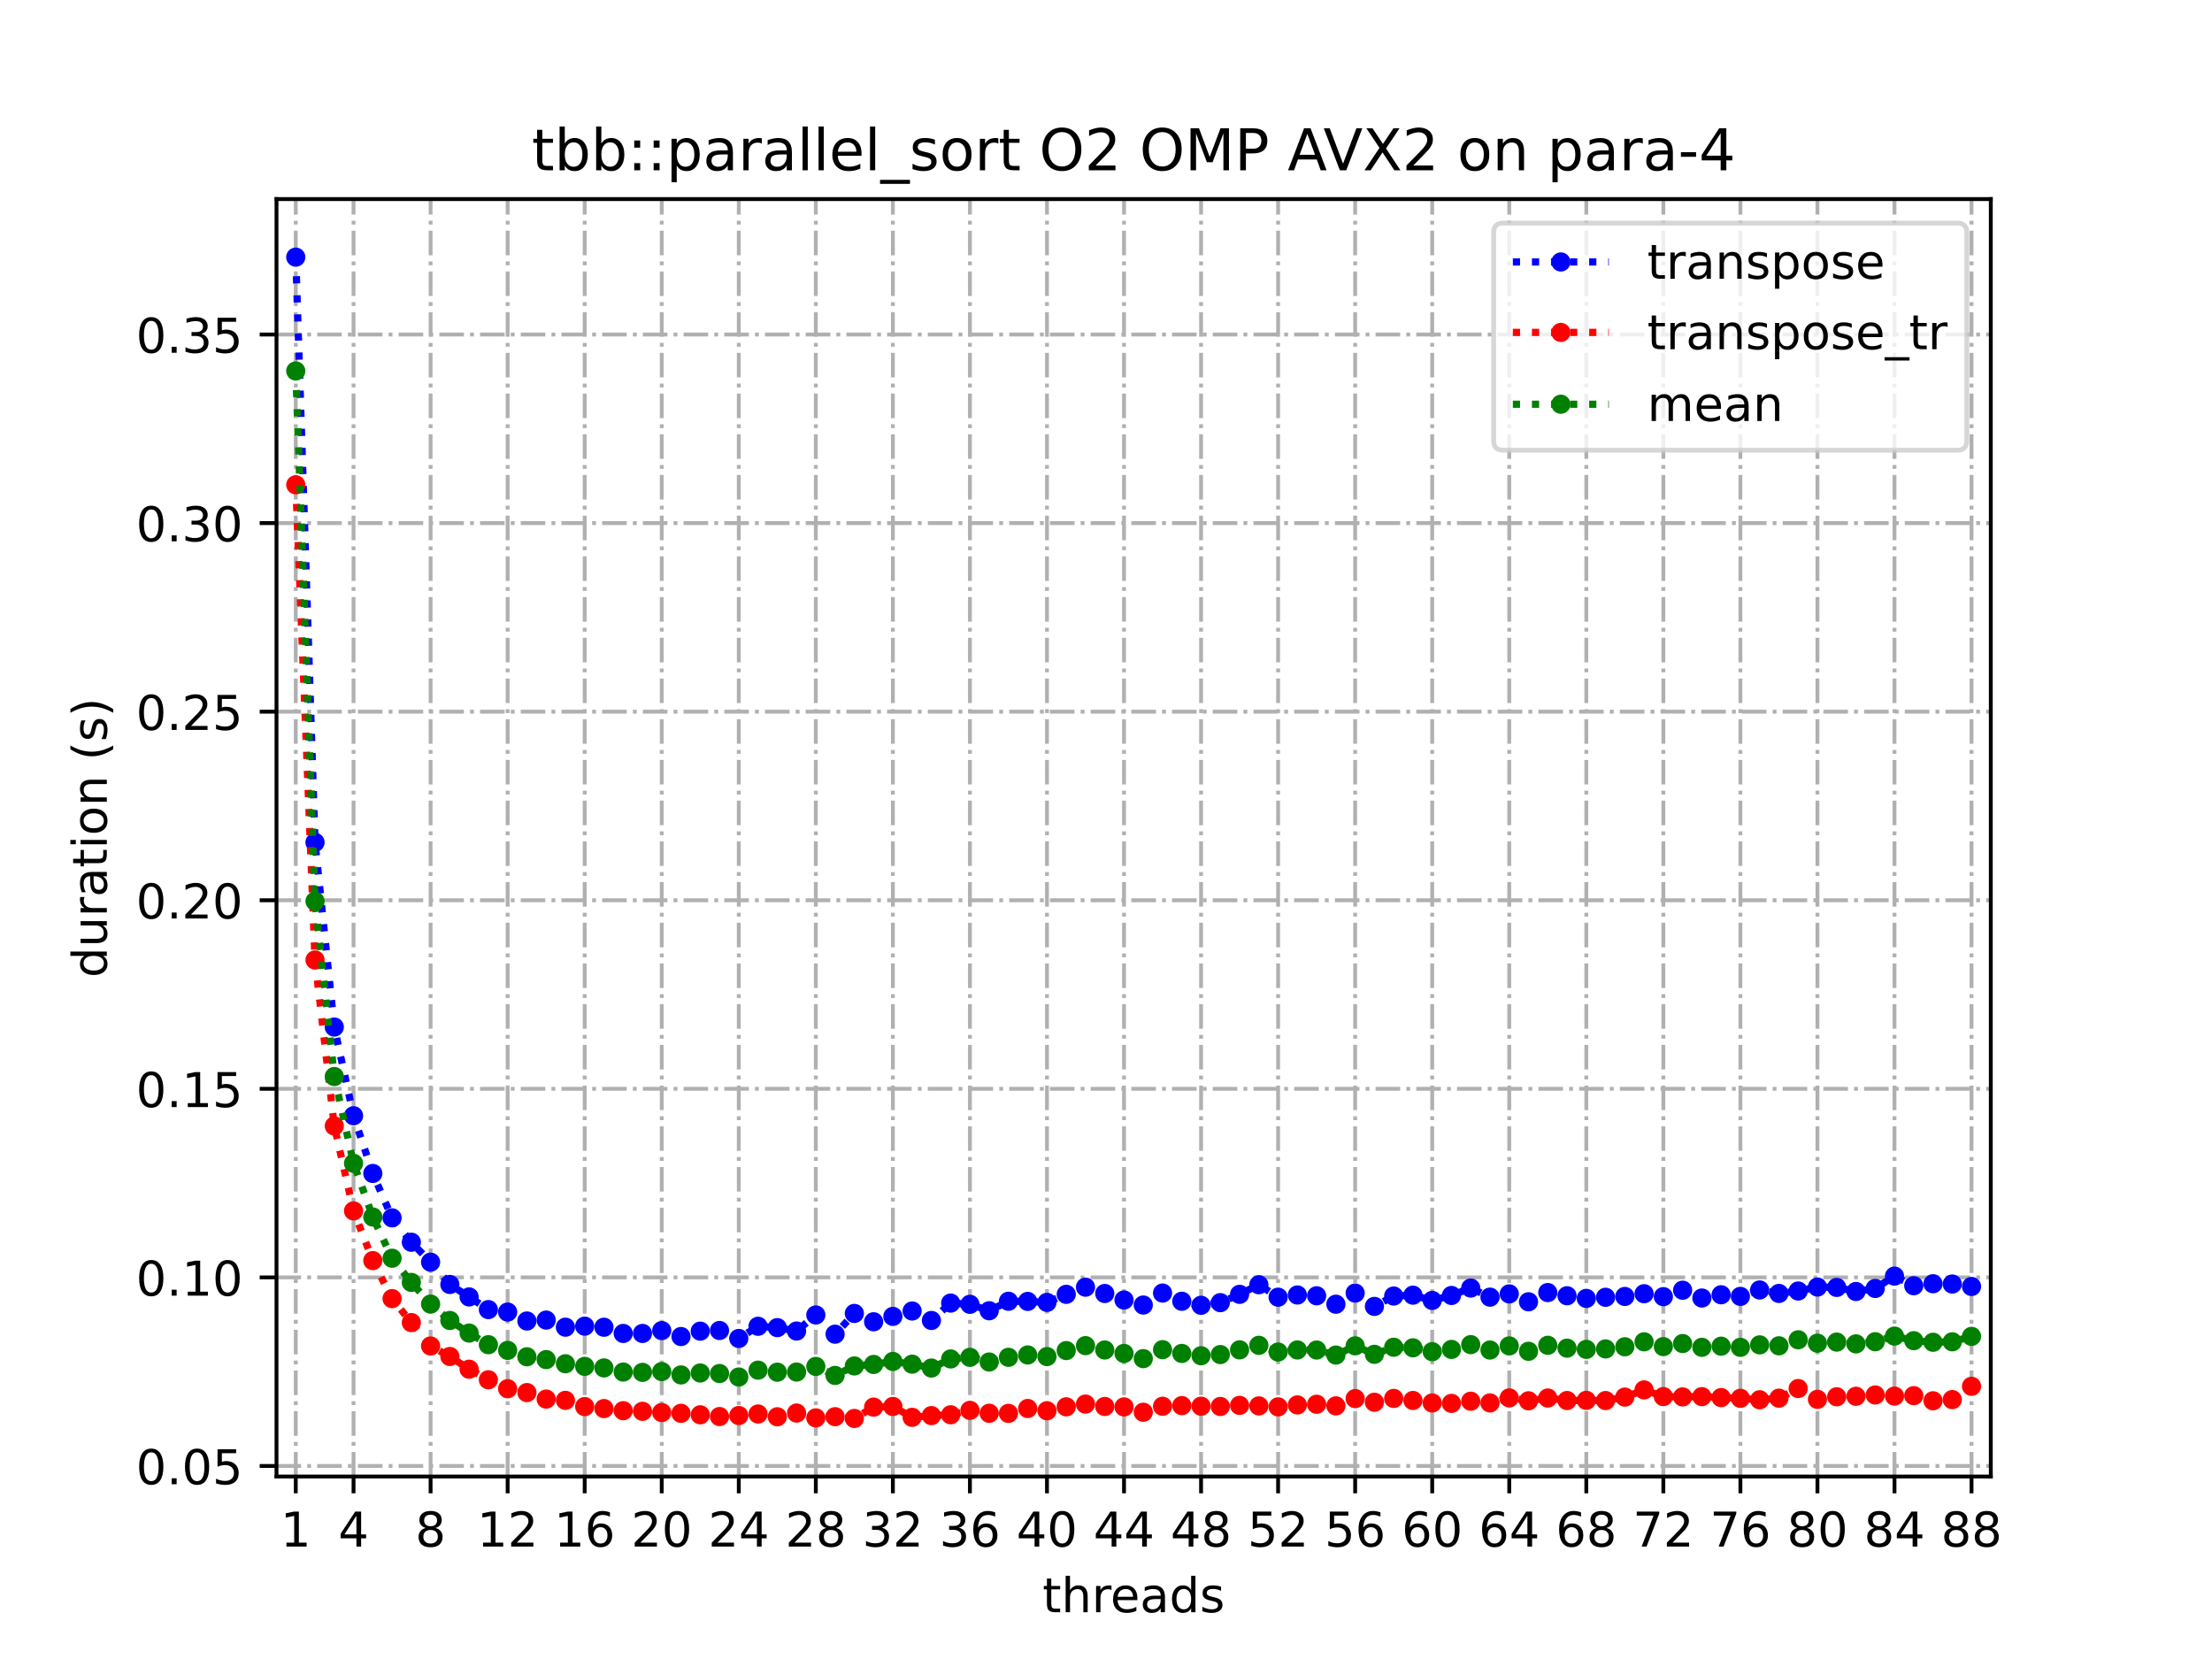 <?xml version="1.0" encoding="utf-8" standalone="no"?>
<!DOCTYPE svg PUBLIC "-//W3C//DTD SVG 1.1//EN"
  "http://www.w3.org/Graphics/SVG/1.1/DTD/svg11.dtd">
<!-- Created with matplotlib (https://matplotlib.org/) -->
<svg height="345.6pt" version="1.1" viewBox="0 0 460.8 345.6" width="460.8pt" xmlns="http://www.w3.org/2000/svg" xmlns:xlink="http://www.w3.org/1999/xlink">
 <defs>
  <style type="text/css">
*{stroke-linecap:butt;stroke-linejoin:round;}
  </style>
 </defs>
 <g id="figure_1">
  <g id="patch_1">
   <path d="M 0 345.6 
L 460.8 345.6 
L 460.8 0 
L 0 0 
z
" style="fill:#ffffff;"/>
  </g>
  <g id="axes_1">
   <g id="patch_2">
    <path d="M 57.6 307.584 
L 414.72 307.584 
L 414.72 41.472 
L 57.6 41.472 
z
" style="fill:#ffffff;"/>
   </g>
   <g id="matplotlib.axis_1">
    <g id="xtick_1">
     <g id="line2d_1">
      <path clip-path="url(#p853ec4ae75)" d="M 61.613 307.584 
L 61.613 41.472 
" style="fill:none;stroke:#b0b0b0;stroke-dasharray:5.12,1.28,0.8,1.28;stroke-dashoffset:0;stroke-width:0.8;"/>
     </g>
     <g id="line2d_2">
      <defs>
       <path d="M 0 0 
L 0 3.5 
" id="m5604240cd4" style="stroke:#000000;stroke-width:0.8;"/>
      </defs>
      <g>
       <use style="stroke:#000000;stroke-width:0.8;" x="61.613" xlink:href="#m5604240cd4" y="307.584"/>
      </g>
     </g>
     <g id="text_1">
      <!-- 1 -->
      <defs>
       <path d="M 12.406 8.297 
L 28.516 8.297 
L 28.516 63.922 
L 10.984 60.406 
L 10.984 69.391 
L 28.422 72.906 
L 38.281 72.906 
L 38.281 8.297 
L 54.391 8.297 
L 54.391 0 
L 12.406 0 
z
" id="DejaVuSans-49"/>
      </defs>
      <g transform="translate(58.431 322.182)scale(0.1 -0.1)">
       <use xlink:href="#DejaVuSans-49"/>
      </g>
     </g>
    </g>
    <g id="xtick_2">
     <g id="line2d_3">
      <path clip-path="url(#p853ec4ae75)" d="M 73.65 307.584 
L 73.65 41.472 
" style="fill:none;stroke:#b0b0b0;stroke-dasharray:5.12,1.28,0.8,1.28;stroke-dashoffset:0;stroke-width:0.8;"/>
     </g>
     <g id="line2d_4">
      <g>
       <use style="stroke:#000000;stroke-width:0.8;" x="73.65" xlink:href="#m5604240cd4" y="307.584"/>
      </g>
     </g>
     <g id="text_2">
      <!-- 4 -->
      <defs>
       <path d="M 37.797 64.312 
L 12.891 25.391 
L 37.797 25.391 
z
M 35.203 72.906 
L 47.609 72.906 
L 47.609 25.391 
L 58.016 25.391 
L 58.016 17.188 
L 47.609 17.188 
L 47.609 0 
L 37.797 0 
L 37.797 17.188 
L 4.891 17.188 
L 4.891 26.703 
z
" id="DejaVuSans-52"/>
      </defs>
      <g transform="translate(70.469 322.182)scale(0.1 -0.1)">
       <use xlink:href="#DejaVuSans-52"/>
      </g>
     </g>
    </g>
    <g id="xtick_3">
     <g id="line2d_5">
      <path clip-path="url(#p853ec4ae75)" d="M 89.701 307.584 
L 89.701 41.472 
" style="fill:none;stroke:#b0b0b0;stroke-dasharray:5.12,1.28,0.8,1.28;stroke-dashoffset:0;stroke-width:0.8;"/>
     </g>
     <g id="line2d_6">
      <g>
       <use style="stroke:#000000;stroke-width:0.8;" x="89.701" xlink:href="#m5604240cd4" y="307.584"/>
      </g>
     </g>
     <g id="text_3">
      <!-- 8 -->
      <defs>
       <path d="M 31.781 34.625 
Q 24.75 34.625 20.719 30.859 
Q 16.703 27.094 16.703 20.516 
Q 16.703 13.922 20.719 10.156 
Q 24.75 6.391 31.781 6.391 
Q 38.812 6.391 42.859 10.172 
Q 46.922 13.969 46.922 20.516 
Q 46.922 27.094 42.891 30.859 
Q 38.875 34.625 31.781 34.625 
z
M 21.922 38.812 
Q 15.578 40.375 12.031 44.719 
Q 8.5 49.078 8.5 55.328 
Q 8.5 64.062 14.719 69.141 
Q 20.953 74.219 31.781 74.219 
Q 42.672 74.219 48.875 69.141 
Q 55.078 64.062 55.078 55.328 
Q 55.078 49.078 51.531 44.719 
Q 48 40.375 41.703 38.812 
Q 48.828 37.156 52.797 32.312 
Q 56.781 27.484 56.781 20.516 
Q 56.781 9.906 50.312 4.234 
Q 43.844 -1.422 31.781 -1.422 
Q 19.734 -1.422 13.25 4.234 
Q 6.781 9.906 6.781 20.516 
Q 6.781 27.484 10.781 32.312 
Q 14.797 37.156 21.922 38.812 
z
M 18.312 54.391 
Q 18.312 48.734 21.844 45.562 
Q 25.391 42.391 31.781 42.391 
Q 38.141 42.391 41.719 45.562 
Q 45.312 48.734 45.312 54.391 
Q 45.312 60.062 41.719 63.234 
Q 38.141 66.406 31.781 66.406 
Q 25.391 66.406 21.844 63.234 
Q 18.312 60.062 18.312 54.391 
z
" id="DejaVuSans-56"/>
      </defs>
      <g transform="translate(86.519 322.182)scale(0.1 -0.1)">
       <use xlink:href="#DejaVuSans-56"/>
      </g>
     </g>
    </g>
    <g id="xtick_4">
     <g id="line2d_7">
      <path clip-path="url(#p853ec4ae75)" d="M 105.751 307.584 
L 105.751 41.472 
" style="fill:none;stroke:#b0b0b0;stroke-dasharray:5.12,1.28,0.8,1.28;stroke-dashoffset:0;stroke-width:0.8;"/>
     </g>
     <g id="line2d_8">
      <g>
       <use style="stroke:#000000;stroke-width:0.8;" x="105.751" xlink:href="#m5604240cd4" y="307.584"/>
      </g>
     </g>
     <g id="text_4">
      <!-- 12 -->
      <defs>
       <path d="M 19.188 8.297 
L 53.609 8.297 
L 53.609 0 
L 7.328 0 
L 7.328 8.297 
Q 12.938 14.109 22.625 23.891 
Q 32.328 33.688 34.812 36.531 
Q 39.547 41.844 41.422 45.531 
Q 43.312 49.219 43.312 52.781 
Q 43.312 58.594 39.234 62.25 
Q 35.156 65.922 28.609 65.922 
Q 23.969 65.922 18.812 64.312 
Q 13.672 62.703 7.812 59.422 
L 7.812 69.391 
Q 13.766 71.781 18.938 73 
Q 24.125 74.219 28.422 74.219 
Q 39.75 74.219 46.484 68.547 
Q 53.219 62.891 53.219 53.422 
Q 53.219 48.922 51.531 44.891 
Q 49.859 40.875 45.406 35.406 
Q 44.188 33.984 37.641 27.219 
Q 31.109 20.453 19.188 8.297 
z
" id="DejaVuSans-50"/>
      </defs>
      <g transform="translate(99.389 322.182)scale(0.1 -0.1)">
       <use xlink:href="#DejaVuSans-49"/>
       <use x="63.623" xlink:href="#DejaVuSans-50"/>
      </g>
     </g>
    </g>
    <g id="xtick_5">
     <g id="line2d_9">
      <path clip-path="url(#p853ec4ae75)" d="M 121.801 307.584 
L 121.801 41.472 
" style="fill:none;stroke:#b0b0b0;stroke-dasharray:5.12,1.28,0.8,1.28;stroke-dashoffset:0;stroke-width:0.8;"/>
     </g>
     <g id="line2d_10">
      <g>
       <use style="stroke:#000000;stroke-width:0.8;" x="121.801" xlink:href="#m5604240cd4" y="307.584"/>
      </g>
     </g>
     <g id="text_5">
      <!-- 16 -->
      <defs>
       <path d="M 33.016 40.375 
Q 26.375 40.375 22.484 35.828 
Q 18.609 31.297 18.609 23.391 
Q 18.609 15.531 22.484 10.953 
Q 26.375 6.391 33.016 6.391 
Q 39.656 6.391 43.531 10.953 
Q 47.406 15.531 47.406 23.391 
Q 47.406 31.297 43.531 35.828 
Q 39.656 40.375 33.016 40.375 
z
M 52.594 71.297 
L 52.594 62.312 
Q 48.875 64.062 45.094 64.984 
Q 41.312 65.922 37.594 65.922 
Q 27.828 65.922 22.672 59.328 
Q 17.531 52.734 16.797 39.406 
Q 19.672 43.656 24.016 45.922 
Q 28.375 48.188 33.594 48.188 
Q 44.578 48.188 50.953 41.516 
Q 57.328 34.859 57.328 23.391 
Q 57.328 12.156 50.688 5.359 
Q 44.047 -1.422 33.016 -1.422 
Q 20.359 -1.422 13.672 8.266 
Q 6.984 17.969 6.984 36.375 
Q 6.984 53.656 15.188 63.938 
Q 23.391 74.219 37.203 74.219 
Q 40.922 74.219 44.703 73.484 
Q 48.484 72.75 52.594 71.297 
z
" id="DejaVuSans-54"/>
      </defs>
      <g transform="translate(115.439 322.182)scale(0.1 -0.1)">
       <use xlink:href="#DejaVuSans-49"/>
       <use x="63.623" xlink:href="#DejaVuSans-54"/>
      </g>
     </g>
    </g>
    <g id="xtick_6">
     <g id="line2d_11">
      <path clip-path="url(#p853ec4ae75)" d="M 137.852 307.584 
L 137.852 41.472 
" style="fill:none;stroke:#b0b0b0;stroke-dasharray:5.12,1.28,0.8,1.28;stroke-dashoffset:0;stroke-width:0.8;"/>
     </g>
     <g id="line2d_12">
      <g>
       <use style="stroke:#000000;stroke-width:0.8;" x="137.852" xlink:href="#m5604240cd4" y="307.584"/>
      </g>
     </g>
     <g id="text_6">
      <!-- 20 -->
      <defs>
       <path d="M 31.781 66.406 
Q 24.172 66.406 20.328 58.906 
Q 16.5 51.422 16.5 36.375 
Q 16.5 21.391 20.328 13.891 
Q 24.172 6.391 31.781 6.391 
Q 39.453 6.391 43.281 13.891 
Q 47.125 21.391 47.125 36.375 
Q 47.125 51.422 43.281 58.906 
Q 39.453 66.406 31.781 66.406 
z
M 31.781 74.219 
Q 44.047 74.219 50.516 64.516 
Q 56.984 54.828 56.984 36.375 
Q 56.984 17.969 50.516 8.266 
Q 44.047 -1.422 31.781 -1.422 
Q 19.531 -1.422 13.062 8.266 
Q 6.594 17.969 6.594 36.375 
Q 6.594 54.828 13.062 64.516 
Q 19.531 74.219 31.781 74.219 
z
" id="DejaVuSans-48"/>
      </defs>
      <g transform="translate(131.489 322.182)scale(0.1 -0.1)">
       <use xlink:href="#DejaVuSans-50"/>
       <use x="63.623" xlink:href="#DejaVuSans-48"/>
      </g>
     </g>
    </g>
    <g id="xtick_7">
     <g id="line2d_13">
      <path clip-path="url(#p853ec4ae75)" d="M 153.902 307.584 
L 153.902 41.472 
" style="fill:none;stroke:#b0b0b0;stroke-dasharray:5.12,1.28,0.8,1.28;stroke-dashoffset:0;stroke-width:0.8;"/>
     </g>
     <g id="line2d_14">
      <g>
       <use style="stroke:#000000;stroke-width:0.8;" x="153.902" xlink:href="#m5604240cd4" y="307.584"/>
      </g>
     </g>
     <g id="text_7">
      <!-- 24 -->
      <g transform="translate(147.54 322.182)scale(0.1 -0.1)">
       <use xlink:href="#DejaVuSans-50"/>
       <use x="63.623" xlink:href="#DejaVuSans-52"/>
      </g>
     </g>
    </g>
    <g id="xtick_8">
     <g id="line2d_15">
      <path clip-path="url(#p853ec4ae75)" d="M 169.952 307.584 
L 169.952 41.472 
" style="fill:none;stroke:#b0b0b0;stroke-dasharray:5.12,1.28,0.8,1.28;stroke-dashoffset:0;stroke-width:0.8;"/>
     </g>
     <g id="line2d_16">
      <g>
       <use style="stroke:#000000;stroke-width:0.8;" x="169.952" xlink:href="#m5604240cd4" y="307.584"/>
      </g>
     </g>
     <g id="text_8">
      <!-- 28 -->
      <g transform="translate(163.59 322.182)scale(0.1 -0.1)">
       <use xlink:href="#DejaVuSans-50"/>
       <use x="63.623" xlink:href="#DejaVuSans-56"/>
      </g>
     </g>
    </g>
    <g id="xtick_9">
     <g id="line2d_17">
      <path clip-path="url(#p853ec4ae75)" d="M 186.003 307.584 
L 186.003 41.472 
" style="fill:none;stroke:#b0b0b0;stroke-dasharray:5.12,1.28,0.8,1.28;stroke-dashoffset:0;stroke-width:0.8;"/>
     </g>
     <g id="line2d_18">
      <g>
       <use style="stroke:#000000;stroke-width:0.8;" x="186.003" xlink:href="#m5604240cd4" y="307.584"/>
      </g>
     </g>
     <g id="text_9">
      <!-- 32 -->
      <defs>
       <path d="M 40.578 39.312 
Q 47.656 37.797 51.625 33 
Q 55.609 28.219 55.609 21.188 
Q 55.609 10.406 48.188 4.484 
Q 40.766 -1.422 27.094 -1.422 
Q 22.516 -1.422 17.656 -0.516 
Q 12.797 0.391 7.625 2.203 
L 7.625 11.719 
Q 11.719 9.328 16.594 8.109 
Q 21.484 6.891 26.812 6.891 
Q 36.078 6.891 40.938 10.547 
Q 45.797 14.203 45.797 21.188 
Q 45.797 27.641 41.281 31.266 
Q 36.766 34.906 28.719 34.906 
L 20.219 34.906 
L 20.219 43.016 
L 29.109 43.016 
Q 36.375 43.016 40.234 45.922 
Q 44.094 48.828 44.094 54.297 
Q 44.094 59.906 40.109 62.906 
Q 36.141 65.922 28.719 65.922 
Q 24.656 65.922 20.016 65.031 
Q 15.375 64.156 9.812 62.312 
L 9.812 71.094 
Q 15.438 72.656 20.344 73.438 
Q 25.25 74.219 29.594 74.219 
Q 40.828 74.219 47.359 69.109 
Q 53.906 64.016 53.906 55.328 
Q 53.906 49.266 50.438 45.094 
Q 46.969 40.922 40.578 39.312 
z
" id="DejaVuSans-51"/>
      </defs>
      <g transform="translate(179.64 322.182)scale(0.1 -0.1)">
       <use xlink:href="#DejaVuSans-51"/>
       <use x="63.623" xlink:href="#DejaVuSans-50"/>
      </g>
     </g>
    </g>
    <g id="xtick_10">
     <g id="line2d_19">
      <path clip-path="url(#p853ec4ae75)" d="M 202.053 307.584 
L 202.053 41.472 
" style="fill:none;stroke:#b0b0b0;stroke-dasharray:5.12,1.28,0.8,1.28;stroke-dashoffset:0;stroke-width:0.8;"/>
     </g>
     <g id="line2d_20">
      <g>
       <use style="stroke:#000000;stroke-width:0.8;" x="202.053" xlink:href="#m5604240cd4" y="307.584"/>
      </g>
     </g>
     <g id="text_10">
      <!-- 36 -->
      <g transform="translate(195.691 322.182)scale(0.1 -0.1)">
       <use xlink:href="#DejaVuSans-51"/>
       <use x="63.623" xlink:href="#DejaVuSans-54"/>
      </g>
     </g>
    </g>
    <g id="xtick_11">
     <g id="line2d_21">
      <path clip-path="url(#p853ec4ae75)" d="M 218.103 307.584 
L 218.103 41.472 
" style="fill:none;stroke:#b0b0b0;stroke-dasharray:5.12,1.28,0.8,1.28;stroke-dashoffset:0;stroke-width:0.8;"/>
     </g>
     <g id="line2d_22">
      <g>
       <use style="stroke:#000000;stroke-width:0.8;" x="218.103" xlink:href="#m5604240cd4" y="307.584"/>
      </g>
     </g>
     <g id="text_11">
      <!-- 40 -->
      <g transform="translate(211.741 322.182)scale(0.1 -0.1)">
       <use xlink:href="#DejaVuSans-52"/>
       <use x="63.623" xlink:href="#DejaVuSans-48"/>
      </g>
     </g>
    </g>
    <g id="xtick_12">
     <g id="line2d_23">
      <path clip-path="url(#p853ec4ae75)" d="M 234.154 307.584 
L 234.154 41.472 
" style="fill:none;stroke:#b0b0b0;stroke-dasharray:5.12,1.28,0.8,1.28;stroke-dashoffset:0;stroke-width:0.8;"/>
     </g>
     <g id="line2d_24">
      <g>
       <use style="stroke:#000000;stroke-width:0.8;" x="234.154" xlink:href="#m5604240cd4" y="307.584"/>
      </g>
     </g>
     <g id="text_12">
      <!-- 44 -->
      <g transform="translate(227.791 322.182)scale(0.1 -0.1)">
       <use xlink:href="#DejaVuSans-52"/>
       <use x="63.623" xlink:href="#DejaVuSans-52"/>
      </g>
     </g>
    </g>
    <g id="xtick_13">
     <g id="line2d_25">
      <path clip-path="url(#p853ec4ae75)" d="M 250.204 307.584 
L 250.204 41.472 
" style="fill:none;stroke:#b0b0b0;stroke-dasharray:5.12,1.28,0.8,1.28;stroke-dashoffset:0;stroke-width:0.8;"/>
     </g>
     <g id="line2d_26">
      <g>
       <use style="stroke:#000000;stroke-width:0.8;" x="250.204" xlink:href="#m5604240cd4" y="307.584"/>
      </g>
     </g>
     <g id="text_13">
      <!-- 48 -->
      <g transform="translate(243.842 322.182)scale(0.1 -0.1)">
       <use xlink:href="#DejaVuSans-52"/>
       <use x="63.623" xlink:href="#DejaVuSans-56"/>
      </g>
     </g>
    </g>
    <g id="xtick_14">
     <g id="line2d_27">
      <path clip-path="url(#p853ec4ae75)" d="M 266.254 307.584 
L 266.254 41.472 
" style="fill:none;stroke:#b0b0b0;stroke-dasharray:5.12,1.28,0.8,1.28;stroke-dashoffset:0;stroke-width:0.8;"/>
     </g>
     <g id="line2d_28">
      <g>
       <use style="stroke:#000000;stroke-width:0.8;" x="266.254" xlink:href="#m5604240cd4" y="307.584"/>
      </g>
     </g>
     <g id="text_14">
      <!-- 52 -->
      <defs>
       <path d="M 10.797 72.906 
L 49.516 72.906 
L 49.516 64.594 
L 19.828 64.594 
L 19.828 46.734 
Q 21.969 47.469 24.109 47.828 
Q 26.266 48.188 28.422 48.188 
Q 40.625 48.188 47.75 41.5 
Q 54.891 34.812 54.891 23.391 
Q 54.891 11.625 47.562 5.094 
Q 40.234 -1.422 26.906 -1.422 
Q 22.312 -1.422 17.547 -0.641 
Q 12.797 0.141 7.719 1.703 
L 7.719 11.625 
Q 12.109 9.234 16.797 8.062 
Q 21.484 6.891 26.703 6.891 
Q 35.156 6.891 40.078 11.328 
Q 45.016 15.766 45.016 23.391 
Q 45.016 31 40.078 35.438 
Q 35.156 39.891 26.703 39.891 
Q 22.75 39.891 18.812 39.016 
Q 14.891 38.141 10.797 36.281 
z
" id="DejaVuSans-53"/>
      </defs>
      <g transform="translate(259.892 322.182)scale(0.1 -0.1)">
       <use xlink:href="#DejaVuSans-53"/>
       <use x="63.623" xlink:href="#DejaVuSans-50"/>
      </g>
     </g>
    </g>
    <g id="xtick_15">
     <g id="line2d_29">
      <path clip-path="url(#p853ec4ae75)" d="M 282.305 307.584 
L 282.305 41.472 
" style="fill:none;stroke:#b0b0b0;stroke-dasharray:5.12,1.28,0.8,1.28;stroke-dashoffset:0;stroke-width:0.8;"/>
     </g>
     <g id="line2d_30">
      <g>
       <use style="stroke:#000000;stroke-width:0.8;" x="282.305" xlink:href="#m5604240cd4" y="307.584"/>
      </g>
     </g>
     <g id="text_15">
      <!-- 56 -->
      <g transform="translate(275.942 322.182)scale(0.1 -0.1)">
       <use xlink:href="#DejaVuSans-53"/>
       <use x="63.623" xlink:href="#DejaVuSans-54"/>
      </g>
     </g>
    </g>
    <g id="xtick_16">
     <g id="line2d_31">
      <path clip-path="url(#p853ec4ae75)" d="M 298.355 307.584 
L 298.355 41.472 
" style="fill:none;stroke:#b0b0b0;stroke-dasharray:5.12,1.28,0.8,1.28;stroke-dashoffset:0;stroke-width:0.8;"/>
     </g>
     <g id="line2d_32">
      <g>
       <use style="stroke:#000000;stroke-width:0.8;" x="298.355" xlink:href="#m5604240cd4" y="307.584"/>
      </g>
     </g>
     <g id="text_16">
      <!-- 60 -->
      <g transform="translate(291.993 322.182)scale(0.1 -0.1)">
       <use xlink:href="#DejaVuSans-54"/>
       <use x="63.623" xlink:href="#DejaVuSans-48"/>
      </g>
     </g>
    </g>
    <g id="xtick_17">
     <g id="line2d_33">
      <path clip-path="url(#p853ec4ae75)" d="M 314.405 307.584 
L 314.405 41.472 
" style="fill:none;stroke:#b0b0b0;stroke-dasharray:5.12,1.28,0.8,1.28;stroke-dashoffset:0;stroke-width:0.8;"/>
     </g>
     <g id="line2d_34">
      <g>
       <use style="stroke:#000000;stroke-width:0.8;" x="314.405" xlink:href="#m5604240cd4" y="307.584"/>
      </g>
     </g>
     <g id="text_17">
      <!-- 64 -->
      <g transform="translate(308.043 322.182)scale(0.1 -0.1)">
       <use xlink:href="#DejaVuSans-54"/>
       <use x="63.623" xlink:href="#DejaVuSans-52"/>
      </g>
     </g>
    </g>
    <g id="xtick_18">
     <g id="line2d_35">
      <path clip-path="url(#p853ec4ae75)" d="M 330.456 307.584 
L 330.456 41.472 
" style="fill:none;stroke:#b0b0b0;stroke-dasharray:5.12,1.28,0.8,1.28;stroke-dashoffset:0;stroke-width:0.8;"/>
     </g>
     <g id="line2d_36">
      <g>
       <use style="stroke:#000000;stroke-width:0.8;" x="330.456" xlink:href="#m5604240cd4" y="307.584"/>
      </g>
     </g>
     <g id="text_18">
      <!-- 68 -->
      <g transform="translate(324.093 322.182)scale(0.1 -0.1)">
       <use xlink:href="#DejaVuSans-54"/>
       <use x="63.623" xlink:href="#DejaVuSans-56"/>
      </g>
     </g>
    </g>
    <g id="xtick_19">
     <g id="line2d_37">
      <path clip-path="url(#p853ec4ae75)" d="M 346.506 307.584 
L 346.506 41.472 
" style="fill:none;stroke:#b0b0b0;stroke-dasharray:5.12,1.28,0.8,1.28;stroke-dashoffset:0;stroke-width:0.8;"/>
     </g>
     <g id="line2d_38">
      <g>
       <use style="stroke:#000000;stroke-width:0.8;" x="346.506" xlink:href="#m5604240cd4" y="307.584"/>
      </g>
     </g>
     <g id="text_19">
      <!-- 72 -->
      <defs>
       <path d="M 8.203 72.906 
L 55.078 72.906 
L 55.078 68.703 
L 28.609 0 
L 18.312 0 
L 43.219 64.594 
L 8.203 64.594 
z
" id="DejaVuSans-55"/>
      </defs>
      <g transform="translate(340.144 322.182)scale(0.1 -0.1)">
       <use xlink:href="#DejaVuSans-55"/>
       <use x="63.623" xlink:href="#DejaVuSans-50"/>
      </g>
     </g>
    </g>
    <g id="xtick_20">
     <g id="line2d_39">
      <path clip-path="url(#p853ec4ae75)" d="M 362.556 307.584 
L 362.556 41.472 
" style="fill:none;stroke:#b0b0b0;stroke-dasharray:5.12,1.28,0.8,1.28;stroke-dashoffset:0;stroke-width:0.8;"/>
     </g>
     <g id="line2d_40">
      <g>
       <use style="stroke:#000000;stroke-width:0.8;" x="362.556" xlink:href="#m5604240cd4" y="307.584"/>
      </g>
     </g>
     <g id="text_20">
      <!-- 76 -->
      <g transform="translate(356.194 322.182)scale(0.1 -0.1)">
       <use xlink:href="#DejaVuSans-55"/>
       <use x="63.623" xlink:href="#DejaVuSans-54"/>
      </g>
     </g>
    </g>
    <g id="xtick_21">
     <g id="line2d_41">
      <path clip-path="url(#p853ec4ae75)" d="M 378.607 307.584 
L 378.607 41.472 
" style="fill:none;stroke:#b0b0b0;stroke-dasharray:5.12,1.28,0.8,1.28;stroke-dashoffset:0;stroke-width:0.8;"/>
     </g>
     <g id="line2d_42">
      <g>
       <use style="stroke:#000000;stroke-width:0.8;" x="378.607" xlink:href="#m5604240cd4" y="307.584"/>
      </g>
     </g>
     <g id="text_21">
      <!-- 80 -->
      <g transform="translate(372.244 322.182)scale(0.1 -0.1)">
       <use xlink:href="#DejaVuSans-56"/>
       <use x="63.623" xlink:href="#DejaVuSans-48"/>
      </g>
     </g>
    </g>
    <g id="xtick_22">
     <g id="line2d_43">
      <path clip-path="url(#p853ec4ae75)" d="M 394.657 307.584 
L 394.657 41.472 
" style="fill:none;stroke:#b0b0b0;stroke-dasharray:5.12,1.28,0.8,1.28;stroke-dashoffset:0;stroke-width:0.8;"/>
     </g>
     <g id="line2d_44">
      <g>
       <use style="stroke:#000000;stroke-width:0.8;" x="394.657" xlink:href="#m5604240cd4" y="307.584"/>
      </g>
     </g>
     <g id="text_22">
      <!-- 84 -->
      <g transform="translate(388.295 322.182)scale(0.1 -0.1)">
       <use xlink:href="#DejaVuSans-56"/>
       <use x="63.623" xlink:href="#DejaVuSans-52"/>
      </g>
     </g>
    </g>
    <g id="xtick_23">
     <g id="line2d_45">
      <path clip-path="url(#p853ec4ae75)" d="M 410.707 307.584 
L 410.707 41.472 
" style="fill:none;stroke:#b0b0b0;stroke-dasharray:5.12,1.28,0.8,1.28;stroke-dashoffset:0;stroke-width:0.8;"/>
     </g>
     <g id="line2d_46">
      <g>
       <use style="stroke:#000000;stroke-width:0.8;" x="410.707" xlink:href="#m5604240cd4" y="307.584"/>
      </g>
     </g>
     <g id="text_23">
      <!-- 88 -->
      <g transform="translate(404.345 322.182)scale(0.1 -0.1)">
       <use xlink:href="#DejaVuSans-56"/>
       <use x="63.623" xlink:href="#DejaVuSans-56"/>
      </g>
     </g>
    </g>
    <g id="text_24">
     <!-- threads -->
     <defs>
      <path d="M 18.312 70.219 
L 18.312 54.688 
L 36.812 54.688 
L 36.812 47.703 
L 18.312 47.703 
L 18.312 18.016 
Q 18.312 11.328 20.141 9.422 
Q 21.969 7.516 27.594 7.516 
L 36.812 7.516 
L 36.812 0 
L 27.594 0 
Q 17.188 0 13.234 3.875 
Q 9.281 7.766 9.281 18.016 
L 9.281 47.703 
L 2.688 47.703 
L 2.688 54.688 
L 9.281 54.688 
L 9.281 70.219 
z
" id="DejaVuSans-116"/>
      <path d="M 54.891 33.016 
L 54.891 0 
L 45.906 0 
L 45.906 32.719 
Q 45.906 40.484 42.875 44.328 
Q 39.844 48.188 33.797 48.188 
Q 26.516 48.188 22.312 43.547 
Q 18.109 38.922 18.109 30.906 
L 18.109 0 
L 9.078 0 
L 9.078 75.984 
L 18.109 75.984 
L 18.109 46.188 
Q 21.344 51.125 25.703 53.562 
Q 30.078 56 35.797 56 
Q 45.219 56 50.047 50.172 
Q 54.891 44.344 54.891 33.016 
z
" id="DejaVuSans-104"/>
      <path d="M 41.109 46.297 
Q 39.594 47.172 37.812 47.578 
Q 36.031 48 33.891 48 
Q 26.266 48 22.188 43.047 
Q 18.109 38.094 18.109 28.812 
L 18.109 0 
L 9.078 0 
L 9.078 54.688 
L 18.109 54.688 
L 18.109 46.188 
Q 20.953 51.172 25.484 53.578 
Q 30.031 56 36.531 56 
Q 37.453 56 38.578 55.875 
Q 39.703 55.766 41.062 55.516 
z
" id="DejaVuSans-114"/>
      <path d="M 56.203 29.594 
L 56.203 25.203 
L 14.891 25.203 
Q 15.484 15.922 20.484 11.062 
Q 25.484 6.203 34.422 6.203 
Q 39.594 6.203 44.453 7.469 
Q 49.312 8.734 54.109 11.281 
L 54.109 2.781 
Q 49.266 0.734 44.188 -0.344 
Q 39.109 -1.422 33.891 -1.422 
Q 20.797 -1.422 13.156 6.188 
Q 5.516 13.812 5.516 26.812 
Q 5.516 40.234 12.766 48.109 
Q 20.016 56 32.328 56 
Q 43.359 56 49.781 48.891 
Q 56.203 41.797 56.203 29.594 
z
M 47.219 32.234 
Q 47.125 39.594 43.094 43.984 
Q 39.062 48.391 32.422 48.391 
Q 24.906 48.391 20.391 44.141 
Q 15.875 39.891 15.188 32.172 
z
" id="DejaVuSans-101"/>
      <path d="M 34.281 27.484 
Q 23.391 27.484 19.188 25 
Q 14.984 22.516 14.984 16.5 
Q 14.984 11.719 18.141 8.906 
Q 21.297 6.109 26.703 6.109 
Q 34.188 6.109 38.703 11.406 
Q 43.219 16.703 43.219 25.484 
L 43.219 27.484 
z
M 52.203 31.203 
L 52.203 0 
L 43.219 0 
L 43.219 8.297 
Q 40.141 3.328 35.547 0.953 
Q 30.953 -1.422 24.312 -1.422 
Q 15.922 -1.422 10.953 3.297 
Q 6 8.016 6 15.922 
Q 6 25.141 12.172 29.828 
Q 18.359 34.516 30.609 34.516 
L 43.219 34.516 
L 43.219 35.406 
Q 43.219 41.609 39.141 45 
Q 35.062 48.391 27.688 48.391 
Q 23 48.391 18.547 47.266 
Q 14.109 46.141 10.016 43.891 
L 10.016 52.203 
Q 14.938 54.109 19.578 55.047 
Q 24.219 56 28.609 56 
Q 40.484 56 46.344 49.844 
Q 52.203 43.703 52.203 31.203 
z
" id="DejaVuSans-97"/>
      <path d="M 45.406 46.391 
L 45.406 75.984 
L 54.391 75.984 
L 54.391 0 
L 45.406 0 
L 45.406 8.203 
Q 42.578 3.328 38.25 0.953 
Q 33.938 -1.422 27.875 -1.422 
Q 17.969 -1.422 11.734 6.484 
Q 5.516 14.406 5.516 27.297 
Q 5.516 40.188 11.734 48.094 
Q 17.969 56 27.875 56 
Q 33.938 56 38.25 53.625 
Q 42.578 51.266 45.406 46.391 
z
M 14.797 27.297 
Q 14.797 17.391 18.875 11.75 
Q 22.953 6.109 30.078 6.109 
Q 37.203 6.109 41.297 11.75 
Q 45.406 17.391 45.406 27.297 
Q 45.406 37.203 41.297 42.844 
Q 37.203 48.484 30.078 48.484 
Q 22.953 48.484 18.875 42.844 
Q 14.797 37.203 14.797 27.297 
z
" id="DejaVuSans-100"/>
      <path d="M 44.281 53.078 
L 44.281 44.578 
Q 40.484 46.531 36.375 47.5 
Q 32.281 48.484 27.875 48.484 
Q 21.188 48.484 17.844 46.438 
Q 14.5 44.391 14.5 40.281 
Q 14.5 37.156 16.891 35.375 
Q 19.281 33.594 26.516 31.984 
L 29.594 31.297 
Q 39.156 29.25 43.188 25.516 
Q 47.219 21.781 47.219 15.094 
Q 47.219 7.469 41.188 3.016 
Q 35.156 -1.422 24.609 -1.422 
Q 20.219 -1.422 15.453 -0.562 
Q 10.688 0.297 5.422 2 
L 5.422 11.281 
Q 10.406 8.688 15.234 7.391 
Q 20.062 6.109 24.812 6.109 
Q 31.156 6.109 34.562 8.281 
Q 37.984 10.453 37.984 14.406 
Q 37.984 18.062 35.516 20.016 
Q 33.062 21.969 24.703 23.781 
L 21.578 24.516 
Q 13.234 26.266 9.516 29.906 
Q 5.812 33.547 5.812 39.891 
Q 5.812 47.609 11.281 51.797 
Q 16.75 56 26.812 56 
Q 31.781 56 36.172 55.266 
Q 40.578 54.547 44.281 53.078 
z
" id="DejaVuSans-115"/>
     </defs>
     <g transform="translate(217.169 335.861)scale(0.1 -0.1)">
      <use xlink:href="#DejaVuSans-116"/>
      <use x="39.209" xlink:href="#DejaVuSans-104"/>
      <use x="102.588" xlink:href="#DejaVuSans-114"/>
      <use x="141.451" xlink:href="#DejaVuSans-101"/>
      <use x="202.975" xlink:href="#DejaVuSans-97"/>
      <use x="264.254" xlink:href="#DejaVuSans-100"/>
      <use x="327.73" xlink:href="#DejaVuSans-115"/>
     </g>
    </g>
   </g>
   <g id="matplotlib.axis_2">
    <g id="ytick_1">
     <g id="line2d_47">
      <path clip-path="url(#p853ec4ae75)" d="M 57.6 305.392 
L 414.72 305.392 
" style="fill:none;stroke:#b0b0b0;stroke-dasharray:5.12,1.28,0.8,1.28;stroke-dashoffset:0;stroke-width:0.8;"/>
     </g>
     <g id="line2d_48">
      <defs>
       <path d="M 0 0 
L -3.5 0 
" id="m09c8510439" style="stroke:#000000;stroke-width:0.8;"/>
      </defs>
      <g>
       <use style="stroke:#000000;stroke-width:0.8;" x="57.6" xlink:href="#m09c8510439" y="305.392"/>
      </g>
     </g>
     <g id="text_25">
      <!-- 0.05 -->
      <defs>
       <path d="M 10.688 12.406 
L 21 12.406 
L 21 0 
L 10.688 0 
z
" id="DejaVuSans-46"/>
      </defs>
      <g transform="translate(28.334 309.191)scale(0.1 -0.1)">
       <use xlink:href="#DejaVuSans-48"/>
       <use x="63.623" xlink:href="#DejaVuSans-46"/>
       <use x="95.41" xlink:href="#DejaVuSans-48"/>
       <use x="159.033" xlink:href="#DejaVuSans-53"/>
      </g>
     </g>
    </g>
    <g id="ytick_2">
     <g id="line2d_49">
      <path clip-path="url(#p853ec4ae75)" d="M 57.6 266.108 
L 414.72 266.108 
" style="fill:none;stroke:#b0b0b0;stroke-dasharray:5.12,1.28,0.8,1.28;stroke-dashoffset:0;stroke-width:0.8;"/>
     </g>
     <g id="line2d_50">
      <g>
       <use style="stroke:#000000;stroke-width:0.8;" x="57.6" xlink:href="#m09c8510439" y="266.108"/>
      </g>
     </g>
     <g id="text_26">
      <!-- 0.10 -->
      <g transform="translate(28.334 269.907)scale(0.1 -0.1)">
       <use xlink:href="#DejaVuSans-48"/>
       <use x="63.623" xlink:href="#DejaVuSans-46"/>
       <use x="95.41" xlink:href="#DejaVuSans-49"/>
       <use x="159.033" xlink:href="#DejaVuSans-48"/>
      </g>
     </g>
    </g>
    <g id="ytick_3">
     <g id="line2d_51">
      <path clip-path="url(#p853ec4ae75)" d="M 57.6 226.823 
L 414.72 226.823 
" style="fill:none;stroke:#b0b0b0;stroke-dasharray:5.12,1.28,0.8,1.28;stroke-dashoffset:0;stroke-width:0.8;"/>
     </g>
     <g id="line2d_52">
      <g>
       <use style="stroke:#000000;stroke-width:0.8;" x="57.6" xlink:href="#m09c8510439" y="226.823"/>
      </g>
     </g>
     <g id="text_27">
      <!-- 0.15 -->
      <g transform="translate(28.334 230.623)scale(0.1 -0.1)">
       <use xlink:href="#DejaVuSans-48"/>
       <use x="63.623" xlink:href="#DejaVuSans-46"/>
       <use x="95.41" xlink:href="#DejaVuSans-49"/>
       <use x="159.033" xlink:href="#DejaVuSans-53"/>
      </g>
     </g>
    </g>
    <g id="ytick_4">
     <g id="line2d_53">
      <path clip-path="url(#p853ec4ae75)" d="M 57.6 187.539 
L 414.72 187.539 
" style="fill:none;stroke:#b0b0b0;stroke-dasharray:5.12,1.28,0.8,1.28;stroke-dashoffset:0;stroke-width:0.8;"/>
     </g>
     <g id="line2d_54">
      <g>
       <use style="stroke:#000000;stroke-width:0.8;" x="57.6" xlink:href="#m09c8510439" y="187.539"/>
      </g>
     </g>
     <g id="text_28">
      <!-- 0.20 -->
      <g transform="translate(28.334 191.338)scale(0.1 -0.1)">
       <use xlink:href="#DejaVuSans-48"/>
       <use x="63.623" xlink:href="#DejaVuSans-46"/>
       <use x="95.41" xlink:href="#DejaVuSans-50"/>
       <use x="159.033" xlink:href="#DejaVuSans-48"/>
      </g>
     </g>
    </g>
    <g id="ytick_5">
     <g id="line2d_55">
      <path clip-path="url(#p853ec4ae75)" d="M 57.6 148.254 
L 414.72 148.254 
" style="fill:none;stroke:#b0b0b0;stroke-dasharray:5.12,1.28,0.8,1.28;stroke-dashoffset:0;stroke-width:0.8;"/>
     </g>
     <g id="line2d_56">
      <g>
       <use style="stroke:#000000;stroke-width:0.8;" x="57.6" xlink:href="#m09c8510439" y="148.254"/>
      </g>
     </g>
     <g id="text_29">
      <!-- 0.25 -->
      <g transform="translate(28.334 152.054)scale(0.1 -0.1)">
       <use xlink:href="#DejaVuSans-48"/>
       <use x="63.623" xlink:href="#DejaVuSans-46"/>
       <use x="95.41" xlink:href="#DejaVuSans-50"/>
       <use x="159.033" xlink:href="#DejaVuSans-53"/>
      </g>
     </g>
    </g>
    <g id="ytick_6">
     <g id="line2d_57">
      <path clip-path="url(#p853ec4ae75)" d="M 57.6 108.97 
L 414.72 108.97 
" style="fill:none;stroke:#b0b0b0;stroke-dasharray:5.12,1.28,0.8,1.28;stroke-dashoffset:0;stroke-width:0.8;"/>
     </g>
     <g id="line2d_58">
      <g>
       <use style="stroke:#000000;stroke-width:0.8;" x="57.6" xlink:href="#m09c8510439" y="108.97"/>
      </g>
     </g>
     <g id="text_30">
      <!-- 0.30 -->
      <g transform="translate(28.334 112.769)scale(0.1 -0.1)">
       <use xlink:href="#DejaVuSans-48"/>
       <use x="63.623" xlink:href="#DejaVuSans-46"/>
       <use x="95.41" xlink:href="#DejaVuSans-51"/>
       <use x="159.033" xlink:href="#DejaVuSans-48"/>
      </g>
     </g>
    </g>
    <g id="ytick_7">
     <g id="line2d_59">
      <path clip-path="url(#p853ec4ae75)" d="M 57.6 69.686 
L 414.72 69.686 
" style="fill:none;stroke:#b0b0b0;stroke-dasharray:5.12,1.28,0.8,1.28;stroke-dashoffset:0;stroke-width:0.8;"/>
     </g>
     <g id="line2d_60">
      <g>
       <use style="stroke:#000000;stroke-width:0.8;" x="57.6" xlink:href="#m09c8510439" y="69.686"/>
      </g>
     </g>
     <g id="text_31">
      <!-- 0.35 -->
      <g transform="translate(28.334 73.485)scale(0.1 -0.1)">
       <use xlink:href="#DejaVuSans-48"/>
       <use x="63.623" xlink:href="#DejaVuSans-46"/>
       <use x="95.41" xlink:href="#DejaVuSans-51"/>
       <use x="159.033" xlink:href="#DejaVuSans-53"/>
      </g>
     </g>
    </g>
    <g id="text_32">
     <!-- duration (s) -->
     <defs>
      <path d="M 8.5 21.578 
L 8.5 54.688 
L 17.484 54.688 
L 17.484 21.922 
Q 17.484 14.156 20.5 10.266 
Q 23.531 6.391 29.594 6.391 
Q 36.859 6.391 41.078 11.031 
Q 45.312 15.672 45.312 23.688 
L 45.312 54.688 
L 54.297 54.688 
L 54.297 0 
L 45.312 0 
L 45.312 8.406 
Q 42.047 3.422 37.719 1 
Q 33.406 -1.422 27.688 -1.422 
Q 18.266 -1.422 13.375 4.438 
Q 8.5 10.297 8.5 21.578 
z
M 31.109 56 
z
" id="DejaVuSans-117"/>
      <path d="M 9.422 54.688 
L 18.406 54.688 
L 18.406 0 
L 9.422 0 
z
M 9.422 75.984 
L 18.406 75.984 
L 18.406 64.594 
L 9.422 64.594 
z
" id="DejaVuSans-105"/>
      <path d="M 30.609 48.391 
Q 23.391 48.391 19.188 42.75 
Q 14.984 37.109 14.984 27.297 
Q 14.984 17.484 19.156 11.844 
Q 23.344 6.203 30.609 6.203 
Q 37.797 6.203 41.984 11.859 
Q 46.188 17.531 46.188 27.297 
Q 46.188 37.016 41.984 42.703 
Q 37.797 48.391 30.609 48.391 
z
M 30.609 56 
Q 42.328 56 49.016 48.375 
Q 55.719 40.766 55.719 27.297 
Q 55.719 13.875 49.016 6.219 
Q 42.328 -1.422 30.609 -1.422 
Q 18.844 -1.422 12.172 6.219 
Q 5.516 13.875 5.516 27.297 
Q 5.516 40.766 12.172 48.375 
Q 18.844 56 30.609 56 
z
" id="DejaVuSans-111"/>
      <path d="M 54.891 33.016 
L 54.891 0 
L 45.906 0 
L 45.906 32.719 
Q 45.906 40.484 42.875 44.328 
Q 39.844 48.188 33.797 48.188 
Q 26.516 48.188 22.312 43.547 
Q 18.109 38.922 18.109 30.906 
L 18.109 0 
L 9.078 0 
L 9.078 54.688 
L 18.109 54.688 
L 18.109 46.188 
Q 21.344 51.125 25.703 53.562 
Q 30.078 56 35.797 56 
Q 45.219 56 50.047 50.172 
Q 54.891 44.344 54.891 33.016 
z
" id="DejaVuSans-110"/>
      <path id="DejaVuSans-32"/>
      <path d="M 31 75.875 
Q 24.469 64.656 21.281 53.656 
Q 18.109 42.672 18.109 31.391 
Q 18.109 20.125 21.312 9.062 
Q 24.516 -2 31 -13.188 
L 23.188 -13.188 
Q 15.875 -1.703 12.234 9.375 
Q 8.594 20.453 8.594 31.391 
Q 8.594 42.281 12.203 53.312 
Q 15.828 64.359 23.188 75.875 
z
" id="DejaVuSans-40"/>
      <path d="M 8.016 75.875 
L 15.828 75.875 
Q 23.141 64.359 26.781 53.312 
Q 30.422 42.281 30.422 31.391 
Q 30.422 20.453 26.781 9.375 
Q 23.141 -1.703 15.828 -13.188 
L 8.016 -13.188 
Q 14.5 -2 17.703 9.062 
Q 20.906 20.125 20.906 31.391 
Q 20.906 42.672 17.703 53.656 
Q 14.5 64.656 8.016 75.875 
z
" id="DejaVuSans-41"/>
     </defs>
     <g transform="translate(22.255 203.663)rotate(-90)scale(0.1 -0.1)">
      <use xlink:href="#DejaVuSans-100"/>
      <use x="63.477" xlink:href="#DejaVuSans-117"/>
      <use x="126.855" xlink:href="#DejaVuSans-114"/>
      <use x="167.969" xlink:href="#DejaVuSans-97"/>
      <use x="229.248" xlink:href="#DejaVuSans-116"/>
      <use x="268.457" xlink:href="#DejaVuSans-105"/>
      <use x="296.24" xlink:href="#DejaVuSans-111"/>
      <use x="357.422" xlink:href="#DejaVuSans-110"/>
      <use x="420.801" xlink:href="#DejaVuSans-32"/>
      <use x="452.588" xlink:href="#DejaVuSans-40"/>
      <use x="491.602" xlink:href="#DejaVuSans-115"/>
      <use x="543.701" xlink:href="#DejaVuSans-41"/>
     </g>
    </g>
   </g>
   <g id="line2d_61">
    <path clip-path="url(#p853ec4ae75)" d="M 61.613 53.568 
L 65.625 175.482 
L 69.638 213.954 
L 73.65 232.429 
L 77.663 244.453 
L 81.676 253.699 
L 85.688 258.783 
L 89.701 262.931 
L 93.713 267.58 
L 97.726 270.177 
L 101.738 272.814 
L 105.751 273.328 
L 109.764 275.188 
L 113.776 274.998 
L 117.789 276.476 
L 121.801 276.262 
L 125.814 276.487 
L 129.827 277.782 
L 133.839 277.779 
L 137.852 277.186 
L 141.864 278.426 
L 145.877 277.303 
L 149.889 277.165 
L 153.902 278.828 
L 157.915 276.29 
L 161.927 276.569 
L 165.94 277.281 
L 169.952 273.931 
L 173.965 277.934 
L 177.978 273.611 
L 181.99 275.349 
L 186.003 274.23 
L 190.015 273.106 
L 194.028 275.076 
L 198.04 271.457 
L 202.053 271.713 
L 206.066 273.056 
L 210.078 271.077 
L 214.091 271.107 
L 218.103 271.31 
L 222.116 269.632 
L 226.129 268.143 
L 230.141 269.46 
L 234.154 270.813 
L 238.166 271.862 
L 242.179 269.369 
L 246.191 271.078 
L 250.204 271.917 
L 254.217 271.366 
L 258.229 269.634 
L 262.242 267.631 
L 266.254 270.227 
L 270.267 269.77 
L 274.28 269.938 
L 278.292 271.693 
L 282.305 269.375 
L 286.317 272.147 
L 290.33 269.986 
L 294.342 269.81 
L 298.355 270.902 
L 302.368 269.868 
L 306.38 268.324 
L 310.393 270.218 
L 314.405 269.543 
L 318.418 271.188 
L 322.431 269.263 
L 326.443 269.928 
L 330.456 270.479 
L 334.468 270.251 
L 338.481 270.076 
L 342.493 269.504 
L 346.506 270.117 
L 350.519 268.774 
L 354.531 270.403 
L 358.544 269.723 
L 362.556 270.062 
L 366.569 268.723 
L 370.582 269.449 
L 374.594 268.943 
L 378.607 268.114 
L 382.619 268.192 
L 386.632 269.039 
L 390.644 268.411 
L 394.657 265.836 
L 398.67 267.839 
L 402.682 267.426 
L 406.695 267.487 
L 410.707 267.994 
" style="fill:none;stroke:#0000ff;stroke-dasharray:1.5,2.475;stroke-dashoffset:0;stroke-width:1.5;"/>
    <defs>
     <path d="M 0 1.5 
C 0.398 1.5 0.779 1.342 1.061 1.061 
C 1.342 0.779 1.5 0.398 1.5 0 
C 1.5 -0.398 1.342 -0.779 1.061 -1.061 
C 0.779 -1.342 0.398 -1.5 0 -1.5 
C -0.398 -1.5 -0.779 -1.342 -1.061 -1.061 
C -1.342 -0.779 -1.5 -0.398 -1.5 0 
C -1.5 0.398 -1.342 0.779 -1.061 1.061 
C -0.779 1.342 -0.398 1.5 0 1.5 
z
" id="mc21c084610" style="stroke:#0000ff;"/>
    </defs>
    <g clip-path="url(#p853ec4ae75)">
     <use style="fill:#0000ff;stroke:#0000ff;" x="61.613" xlink:href="#mc21c084610" y="53.568"/>
     <use style="fill:#0000ff;stroke:#0000ff;" x="65.625" xlink:href="#mc21c084610" y="175.482"/>
     <use style="fill:#0000ff;stroke:#0000ff;" x="69.638" xlink:href="#mc21c084610" y="213.954"/>
     <use style="fill:#0000ff;stroke:#0000ff;" x="73.65" xlink:href="#mc21c084610" y="232.429"/>
     <use style="fill:#0000ff;stroke:#0000ff;" x="77.663" xlink:href="#mc21c084610" y="244.453"/>
     <use style="fill:#0000ff;stroke:#0000ff;" x="81.676" xlink:href="#mc21c084610" y="253.699"/>
     <use style="fill:#0000ff;stroke:#0000ff;" x="85.688" xlink:href="#mc21c084610" y="258.783"/>
     <use style="fill:#0000ff;stroke:#0000ff;" x="89.701" xlink:href="#mc21c084610" y="262.931"/>
     <use style="fill:#0000ff;stroke:#0000ff;" x="93.713" xlink:href="#mc21c084610" y="267.58"/>
     <use style="fill:#0000ff;stroke:#0000ff;" x="97.726" xlink:href="#mc21c084610" y="270.177"/>
     <use style="fill:#0000ff;stroke:#0000ff;" x="101.738" xlink:href="#mc21c084610" y="272.814"/>
     <use style="fill:#0000ff;stroke:#0000ff;" x="105.751" xlink:href="#mc21c084610" y="273.328"/>
     <use style="fill:#0000ff;stroke:#0000ff;" x="109.764" xlink:href="#mc21c084610" y="275.188"/>
     <use style="fill:#0000ff;stroke:#0000ff;" x="113.776" xlink:href="#mc21c084610" y="274.998"/>
     <use style="fill:#0000ff;stroke:#0000ff;" x="117.789" xlink:href="#mc21c084610" y="276.476"/>
     <use style="fill:#0000ff;stroke:#0000ff;" x="121.801" xlink:href="#mc21c084610" y="276.262"/>
     <use style="fill:#0000ff;stroke:#0000ff;" x="125.814" xlink:href="#mc21c084610" y="276.487"/>
     <use style="fill:#0000ff;stroke:#0000ff;" x="129.827" xlink:href="#mc21c084610" y="277.782"/>
     <use style="fill:#0000ff;stroke:#0000ff;" x="133.839" xlink:href="#mc21c084610" y="277.779"/>
     <use style="fill:#0000ff;stroke:#0000ff;" x="137.852" xlink:href="#mc21c084610" y="277.186"/>
     <use style="fill:#0000ff;stroke:#0000ff;" x="141.864" xlink:href="#mc21c084610" y="278.426"/>
     <use style="fill:#0000ff;stroke:#0000ff;" x="145.877" xlink:href="#mc21c084610" y="277.303"/>
     <use style="fill:#0000ff;stroke:#0000ff;" x="149.889" xlink:href="#mc21c084610" y="277.165"/>
     <use style="fill:#0000ff;stroke:#0000ff;" x="153.902" xlink:href="#mc21c084610" y="278.828"/>
     <use style="fill:#0000ff;stroke:#0000ff;" x="157.915" xlink:href="#mc21c084610" y="276.29"/>
     <use style="fill:#0000ff;stroke:#0000ff;" x="161.927" xlink:href="#mc21c084610" y="276.569"/>
     <use style="fill:#0000ff;stroke:#0000ff;" x="165.94" xlink:href="#mc21c084610" y="277.281"/>
     <use style="fill:#0000ff;stroke:#0000ff;" x="169.952" xlink:href="#mc21c084610" y="273.931"/>
     <use style="fill:#0000ff;stroke:#0000ff;" x="173.965" xlink:href="#mc21c084610" y="277.934"/>
     <use style="fill:#0000ff;stroke:#0000ff;" x="177.978" xlink:href="#mc21c084610" y="273.611"/>
     <use style="fill:#0000ff;stroke:#0000ff;" x="181.99" xlink:href="#mc21c084610" y="275.349"/>
     <use style="fill:#0000ff;stroke:#0000ff;" x="186.003" xlink:href="#mc21c084610" y="274.23"/>
     <use style="fill:#0000ff;stroke:#0000ff;" x="190.015" xlink:href="#mc21c084610" y="273.106"/>
     <use style="fill:#0000ff;stroke:#0000ff;" x="194.028" xlink:href="#mc21c084610" y="275.076"/>
     <use style="fill:#0000ff;stroke:#0000ff;" x="198.04" xlink:href="#mc21c084610" y="271.457"/>
     <use style="fill:#0000ff;stroke:#0000ff;" x="202.053" xlink:href="#mc21c084610" y="271.713"/>
     <use style="fill:#0000ff;stroke:#0000ff;" x="206.066" xlink:href="#mc21c084610" y="273.056"/>
     <use style="fill:#0000ff;stroke:#0000ff;" x="210.078" xlink:href="#mc21c084610" y="271.077"/>
     <use style="fill:#0000ff;stroke:#0000ff;" x="214.091" xlink:href="#mc21c084610" y="271.107"/>
     <use style="fill:#0000ff;stroke:#0000ff;" x="218.103" xlink:href="#mc21c084610" y="271.31"/>
     <use style="fill:#0000ff;stroke:#0000ff;" x="222.116" xlink:href="#mc21c084610" y="269.632"/>
     <use style="fill:#0000ff;stroke:#0000ff;" x="226.129" xlink:href="#mc21c084610" y="268.143"/>
     <use style="fill:#0000ff;stroke:#0000ff;" x="230.141" xlink:href="#mc21c084610" y="269.46"/>
     <use style="fill:#0000ff;stroke:#0000ff;" x="234.154" xlink:href="#mc21c084610" y="270.813"/>
     <use style="fill:#0000ff;stroke:#0000ff;" x="238.166" xlink:href="#mc21c084610" y="271.862"/>
     <use style="fill:#0000ff;stroke:#0000ff;" x="242.179" xlink:href="#mc21c084610" y="269.369"/>
     <use style="fill:#0000ff;stroke:#0000ff;" x="246.191" xlink:href="#mc21c084610" y="271.078"/>
     <use style="fill:#0000ff;stroke:#0000ff;" x="250.204" xlink:href="#mc21c084610" y="271.917"/>
     <use style="fill:#0000ff;stroke:#0000ff;" x="254.217" xlink:href="#mc21c084610" y="271.366"/>
     <use style="fill:#0000ff;stroke:#0000ff;" x="258.229" xlink:href="#mc21c084610" y="269.634"/>
     <use style="fill:#0000ff;stroke:#0000ff;" x="262.242" xlink:href="#mc21c084610" y="267.631"/>
     <use style="fill:#0000ff;stroke:#0000ff;" x="266.254" xlink:href="#mc21c084610" y="270.227"/>
     <use style="fill:#0000ff;stroke:#0000ff;" x="270.267" xlink:href="#mc21c084610" y="269.77"/>
     <use style="fill:#0000ff;stroke:#0000ff;" x="274.28" xlink:href="#mc21c084610" y="269.938"/>
     <use style="fill:#0000ff;stroke:#0000ff;" x="278.292" xlink:href="#mc21c084610" y="271.693"/>
     <use style="fill:#0000ff;stroke:#0000ff;" x="282.305" xlink:href="#mc21c084610" y="269.375"/>
     <use style="fill:#0000ff;stroke:#0000ff;" x="286.317" xlink:href="#mc21c084610" y="272.147"/>
     <use style="fill:#0000ff;stroke:#0000ff;" x="290.33" xlink:href="#mc21c084610" y="269.986"/>
     <use style="fill:#0000ff;stroke:#0000ff;" x="294.342" xlink:href="#mc21c084610" y="269.81"/>
     <use style="fill:#0000ff;stroke:#0000ff;" x="298.355" xlink:href="#mc21c084610" y="270.902"/>
     <use style="fill:#0000ff;stroke:#0000ff;" x="302.368" xlink:href="#mc21c084610" y="269.868"/>
     <use style="fill:#0000ff;stroke:#0000ff;" x="306.38" xlink:href="#mc21c084610" y="268.324"/>
     <use style="fill:#0000ff;stroke:#0000ff;" x="310.393" xlink:href="#mc21c084610" y="270.218"/>
     <use style="fill:#0000ff;stroke:#0000ff;" x="314.405" xlink:href="#mc21c084610" y="269.543"/>
     <use style="fill:#0000ff;stroke:#0000ff;" x="318.418" xlink:href="#mc21c084610" y="271.188"/>
     <use style="fill:#0000ff;stroke:#0000ff;" x="322.431" xlink:href="#mc21c084610" y="269.263"/>
     <use style="fill:#0000ff;stroke:#0000ff;" x="326.443" xlink:href="#mc21c084610" y="269.928"/>
     <use style="fill:#0000ff;stroke:#0000ff;" x="330.456" xlink:href="#mc21c084610" y="270.479"/>
     <use style="fill:#0000ff;stroke:#0000ff;" x="334.468" xlink:href="#mc21c084610" y="270.251"/>
     <use style="fill:#0000ff;stroke:#0000ff;" x="338.481" xlink:href="#mc21c084610" y="270.076"/>
     <use style="fill:#0000ff;stroke:#0000ff;" x="342.493" xlink:href="#mc21c084610" y="269.504"/>
     <use style="fill:#0000ff;stroke:#0000ff;" x="346.506" xlink:href="#mc21c084610" y="270.117"/>
     <use style="fill:#0000ff;stroke:#0000ff;" x="350.519" xlink:href="#mc21c084610" y="268.774"/>
     <use style="fill:#0000ff;stroke:#0000ff;" x="354.531" xlink:href="#mc21c084610" y="270.403"/>
     <use style="fill:#0000ff;stroke:#0000ff;" x="358.544" xlink:href="#mc21c084610" y="269.723"/>
     <use style="fill:#0000ff;stroke:#0000ff;" x="362.556" xlink:href="#mc21c084610" y="270.062"/>
     <use style="fill:#0000ff;stroke:#0000ff;" x="366.569" xlink:href="#mc21c084610" y="268.723"/>
     <use style="fill:#0000ff;stroke:#0000ff;" x="370.582" xlink:href="#mc21c084610" y="269.449"/>
     <use style="fill:#0000ff;stroke:#0000ff;" x="374.594" xlink:href="#mc21c084610" y="268.943"/>
     <use style="fill:#0000ff;stroke:#0000ff;" x="378.607" xlink:href="#mc21c084610" y="268.114"/>
     <use style="fill:#0000ff;stroke:#0000ff;" x="382.619" xlink:href="#mc21c084610" y="268.192"/>
     <use style="fill:#0000ff;stroke:#0000ff;" x="386.632" xlink:href="#mc21c084610" y="269.039"/>
     <use style="fill:#0000ff;stroke:#0000ff;" x="390.644" xlink:href="#mc21c084610" y="268.411"/>
     <use style="fill:#0000ff;stroke:#0000ff;" x="394.657" xlink:href="#mc21c084610" y="265.836"/>
     <use style="fill:#0000ff;stroke:#0000ff;" x="398.67" xlink:href="#mc21c084610" y="267.839"/>
     <use style="fill:#0000ff;stroke:#0000ff;" x="402.682" xlink:href="#mc21c084610" y="267.426"/>
     <use style="fill:#0000ff;stroke:#0000ff;" x="406.695" xlink:href="#mc21c084610" y="267.487"/>
     <use style="fill:#0000ff;stroke:#0000ff;" x="410.707" xlink:href="#mc21c084610" y="267.994"/>
    </g>
   </g>
   <g id="line2d_62">
    <path clip-path="url(#p853ec4ae75)" d="M 61.613 100.994 
L 65.625 199.981 
L 69.638 234.556 
L 73.65 252.253 
L 77.663 262.606 
L 81.676 270.527 
L 85.688 275.514 
L 89.701 280.392 
L 93.713 282.577 
L 97.726 285.231 
L 101.738 287.433 
L 105.751 289.295 
L 109.764 290.099 
L 113.776 291.456 
L 117.789 291.718 
L 121.801 293.02 
L 125.814 293.434 
L 129.827 293.871 
L 133.839 293.999 
L 137.852 294.26 
L 141.864 294.418 
L 145.877 294.729 
L 149.889 295.093 
L 153.902 294.882 
L 157.915 294.561 
L 161.927 295.138 
L 165.94 294.363 
L 169.952 295.371 
L 173.965 295.121 
L 177.978 295.488 
L 181.99 293.13 
L 186.003 292.992 
L 190.015 295.258 
L 194.028 294.897 
L 198.04 294.726 
L 202.053 293.803 
L 206.066 294.407 
L 210.078 294.432 
L 214.091 293.414 
L 218.103 293.886 
L 222.116 293.069 
L 226.129 292.497 
L 230.141 292.992 
L 234.154 293.083 
L 238.166 294.196 
L 242.179 292.948 
L 246.191 292.815 
L 250.204 292.936 
L 254.217 292.994 
L 258.229 292.763 
L 262.242 292.876 
L 266.254 293.079 
L 270.267 292.67 
L 274.28 292.533 
L 278.292 292.869 
L 282.305 291.351 
L 286.317 292.114 
L 290.33 291.318 
L 294.342 291.74 
L 298.355 292.259 
L 302.368 292.351 
L 306.38 291.897 
L 310.393 292.257 
L 314.405 291.209 
L 318.418 291.812 
L 322.431 291.232 
L 326.443 291.754 
L 330.456 291.718 
L 334.468 291.759 
L 338.481 291.04 
L 342.493 289.543 
L 346.506 290.932 
L 350.519 290.998 
L 354.531 290.943 
L 358.544 291.144 
L 362.556 291.296 
L 366.569 291.597 
L 370.582 291.263 
L 374.594 289.257 
L 378.607 291.51 
L 382.619 290.974 
L 386.632 290.869 
L 390.644 290.597 
L 394.657 290.832 
L 398.67 290.739 
L 402.682 291.811 
L 406.695 291.561 
L 410.707 288.792 
" style="fill:none;stroke:#ff0000;stroke-dasharray:1.5,2.475;stroke-dashoffset:0;stroke-width:1.5;"/>
    <defs>
     <path d="M 0 1.5 
C 0.398 1.5 0.779 1.342 1.061 1.061 
C 1.342 0.779 1.5 0.398 1.5 0 
C 1.5 -0.398 1.342 -0.779 1.061 -1.061 
C 0.779 -1.342 0.398 -1.5 0 -1.5 
C -0.398 -1.5 -0.779 -1.342 -1.061 -1.061 
C -1.342 -0.779 -1.5 -0.398 -1.5 0 
C -1.5 0.398 -1.342 0.779 -1.061 1.061 
C -0.779 1.342 -0.398 1.5 0 1.5 
z
" id="m40e074c0e1" style="stroke:#ff0000;"/>
    </defs>
    <g clip-path="url(#p853ec4ae75)">
     <use style="fill:#ff0000;stroke:#ff0000;" x="61.613" xlink:href="#m40e074c0e1" y="100.994"/>
     <use style="fill:#ff0000;stroke:#ff0000;" x="65.625" xlink:href="#m40e074c0e1" y="199.981"/>
     <use style="fill:#ff0000;stroke:#ff0000;" x="69.638" xlink:href="#m40e074c0e1" y="234.556"/>
     <use style="fill:#ff0000;stroke:#ff0000;" x="73.65" xlink:href="#m40e074c0e1" y="252.253"/>
     <use style="fill:#ff0000;stroke:#ff0000;" x="77.663" xlink:href="#m40e074c0e1" y="262.606"/>
     <use style="fill:#ff0000;stroke:#ff0000;" x="81.676" xlink:href="#m40e074c0e1" y="270.527"/>
     <use style="fill:#ff0000;stroke:#ff0000;" x="85.688" xlink:href="#m40e074c0e1" y="275.514"/>
     <use style="fill:#ff0000;stroke:#ff0000;" x="89.701" xlink:href="#m40e074c0e1" y="280.392"/>
     <use style="fill:#ff0000;stroke:#ff0000;" x="93.713" xlink:href="#m40e074c0e1" y="282.577"/>
     <use style="fill:#ff0000;stroke:#ff0000;" x="97.726" xlink:href="#m40e074c0e1" y="285.231"/>
     <use style="fill:#ff0000;stroke:#ff0000;" x="101.738" xlink:href="#m40e074c0e1" y="287.433"/>
     <use style="fill:#ff0000;stroke:#ff0000;" x="105.751" xlink:href="#m40e074c0e1" y="289.295"/>
     <use style="fill:#ff0000;stroke:#ff0000;" x="109.764" xlink:href="#m40e074c0e1" y="290.099"/>
     <use style="fill:#ff0000;stroke:#ff0000;" x="113.776" xlink:href="#m40e074c0e1" y="291.456"/>
     <use style="fill:#ff0000;stroke:#ff0000;" x="117.789" xlink:href="#m40e074c0e1" y="291.718"/>
     <use style="fill:#ff0000;stroke:#ff0000;" x="121.801" xlink:href="#m40e074c0e1" y="293.02"/>
     <use style="fill:#ff0000;stroke:#ff0000;" x="125.814" xlink:href="#m40e074c0e1" y="293.434"/>
     <use style="fill:#ff0000;stroke:#ff0000;" x="129.827" xlink:href="#m40e074c0e1" y="293.871"/>
     <use style="fill:#ff0000;stroke:#ff0000;" x="133.839" xlink:href="#m40e074c0e1" y="293.999"/>
     <use style="fill:#ff0000;stroke:#ff0000;" x="137.852" xlink:href="#m40e074c0e1" y="294.26"/>
     <use style="fill:#ff0000;stroke:#ff0000;" x="141.864" xlink:href="#m40e074c0e1" y="294.418"/>
     <use style="fill:#ff0000;stroke:#ff0000;" x="145.877" xlink:href="#m40e074c0e1" y="294.729"/>
     <use style="fill:#ff0000;stroke:#ff0000;" x="149.889" xlink:href="#m40e074c0e1" y="295.093"/>
     <use style="fill:#ff0000;stroke:#ff0000;" x="153.902" xlink:href="#m40e074c0e1" y="294.882"/>
     <use style="fill:#ff0000;stroke:#ff0000;" x="157.915" xlink:href="#m40e074c0e1" y="294.561"/>
     <use style="fill:#ff0000;stroke:#ff0000;" x="161.927" xlink:href="#m40e074c0e1" y="295.138"/>
     <use style="fill:#ff0000;stroke:#ff0000;" x="165.94" xlink:href="#m40e074c0e1" y="294.363"/>
     <use style="fill:#ff0000;stroke:#ff0000;" x="169.952" xlink:href="#m40e074c0e1" y="295.371"/>
     <use style="fill:#ff0000;stroke:#ff0000;" x="173.965" xlink:href="#m40e074c0e1" y="295.121"/>
     <use style="fill:#ff0000;stroke:#ff0000;" x="177.978" xlink:href="#m40e074c0e1" y="295.488"/>
     <use style="fill:#ff0000;stroke:#ff0000;" x="181.99" xlink:href="#m40e074c0e1" y="293.13"/>
     <use style="fill:#ff0000;stroke:#ff0000;" x="186.003" xlink:href="#m40e074c0e1" y="292.992"/>
     <use style="fill:#ff0000;stroke:#ff0000;" x="190.015" xlink:href="#m40e074c0e1" y="295.258"/>
     <use style="fill:#ff0000;stroke:#ff0000;" x="194.028" xlink:href="#m40e074c0e1" y="294.897"/>
     <use style="fill:#ff0000;stroke:#ff0000;" x="198.04" xlink:href="#m40e074c0e1" y="294.726"/>
     <use style="fill:#ff0000;stroke:#ff0000;" x="202.053" xlink:href="#m40e074c0e1" y="293.803"/>
     <use style="fill:#ff0000;stroke:#ff0000;" x="206.066" xlink:href="#m40e074c0e1" y="294.407"/>
     <use style="fill:#ff0000;stroke:#ff0000;" x="210.078" xlink:href="#m40e074c0e1" y="294.432"/>
     <use style="fill:#ff0000;stroke:#ff0000;" x="214.091" xlink:href="#m40e074c0e1" y="293.414"/>
     <use style="fill:#ff0000;stroke:#ff0000;" x="218.103" xlink:href="#m40e074c0e1" y="293.886"/>
     <use style="fill:#ff0000;stroke:#ff0000;" x="222.116" xlink:href="#m40e074c0e1" y="293.069"/>
     <use style="fill:#ff0000;stroke:#ff0000;" x="226.129" xlink:href="#m40e074c0e1" y="292.497"/>
     <use style="fill:#ff0000;stroke:#ff0000;" x="230.141" xlink:href="#m40e074c0e1" y="292.992"/>
     <use style="fill:#ff0000;stroke:#ff0000;" x="234.154" xlink:href="#m40e074c0e1" y="293.083"/>
     <use style="fill:#ff0000;stroke:#ff0000;" x="238.166" xlink:href="#m40e074c0e1" y="294.196"/>
     <use style="fill:#ff0000;stroke:#ff0000;" x="242.179" xlink:href="#m40e074c0e1" y="292.948"/>
     <use style="fill:#ff0000;stroke:#ff0000;" x="246.191" xlink:href="#m40e074c0e1" y="292.815"/>
     <use style="fill:#ff0000;stroke:#ff0000;" x="250.204" xlink:href="#m40e074c0e1" y="292.936"/>
     <use style="fill:#ff0000;stroke:#ff0000;" x="254.217" xlink:href="#m40e074c0e1" y="292.994"/>
     <use style="fill:#ff0000;stroke:#ff0000;" x="258.229" xlink:href="#m40e074c0e1" y="292.763"/>
     <use style="fill:#ff0000;stroke:#ff0000;" x="262.242" xlink:href="#m40e074c0e1" y="292.876"/>
     <use style="fill:#ff0000;stroke:#ff0000;" x="266.254" xlink:href="#m40e074c0e1" y="293.079"/>
     <use style="fill:#ff0000;stroke:#ff0000;" x="270.267" xlink:href="#m40e074c0e1" y="292.67"/>
     <use style="fill:#ff0000;stroke:#ff0000;" x="274.28" xlink:href="#m40e074c0e1" y="292.533"/>
     <use style="fill:#ff0000;stroke:#ff0000;" x="278.292" xlink:href="#m40e074c0e1" y="292.869"/>
     <use style="fill:#ff0000;stroke:#ff0000;" x="282.305" xlink:href="#m40e074c0e1" y="291.351"/>
     <use style="fill:#ff0000;stroke:#ff0000;" x="286.317" xlink:href="#m40e074c0e1" y="292.114"/>
     <use style="fill:#ff0000;stroke:#ff0000;" x="290.33" xlink:href="#m40e074c0e1" y="291.318"/>
     <use style="fill:#ff0000;stroke:#ff0000;" x="294.342" xlink:href="#m40e074c0e1" y="291.74"/>
     <use style="fill:#ff0000;stroke:#ff0000;" x="298.355" xlink:href="#m40e074c0e1" y="292.259"/>
     <use style="fill:#ff0000;stroke:#ff0000;" x="302.368" xlink:href="#m40e074c0e1" y="292.351"/>
     <use style="fill:#ff0000;stroke:#ff0000;" x="306.38" xlink:href="#m40e074c0e1" y="291.897"/>
     <use style="fill:#ff0000;stroke:#ff0000;" x="310.393" xlink:href="#m40e074c0e1" y="292.257"/>
     <use style="fill:#ff0000;stroke:#ff0000;" x="314.405" xlink:href="#m40e074c0e1" y="291.209"/>
     <use style="fill:#ff0000;stroke:#ff0000;" x="318.418" xlink:href="#m40e074c0e1" y="291.812"/>
     <use style="fill:#ff0000;stroke:#ff0000;" x="322.431" xlink:href="#m40e074c0e1" y="291.232"/>
     <use style="fill:#ff0000;stroke:#ff0000;" x="326.443" xlink:href="#m40e074c0e1" y="291.754"/>
     <use style="fill:#ff0000;stroke:#ff0000;" x="330.456" xlink:href="#m40e074c0e1" y="291.718"/>
     <use style="fill:#ff0000;stroke:#ff0000;" x="334.468" xlink:href="#m40e074c0e1" y="291.759"/>
     <use style="fill:#ff0000;stroke:#ff0000;" x="338.481" xlink:href="#m40e074c0e1" y="291.04"/>
     <use style="fill:#ff0000;stroke:#ff0000;" x="342.493" xlink:href="#m40e074c0e1" y="289.543"/>
     <use style="fill:#ff0000;stroke:#ff0000;" x="346.506" xlink:href="#m40e074c0e1" y="290.932"/>
     <use style="fill:#ff0000;stroke:#ff0000;" x="350.519" xlink:href="#m40e074c0e1" y="290.998"/>
     <use style="fill:#ff0000;stroke:#ff0000;" x="354.531" xlink:href="#m40e074c0e1" y="290.943"/>
     <use style="fill:#ff0000;stroke:#ff0000;" x="358.544" xlink:href="#m40e074c0e1" y="291.144"/>
     <use style="fill:#ff0000;stroke:#ff0000;" x="362.556" xlink:href="#m40e074c0e1" y="291.296"/>
     <use style="fill:#ff0000;stroke:#ff0000;" x="366.569" xlink:href="#m40e074c0e1" y="291.597"/>
     <use style="fill:#ff0000;stroke:#ff0000;" x="370.582" xlink:href="#m40e074c0e1" y="291.263"/>
     <use style="fill:#ff0000;stroke:#ff0000;" x="374.594" xlink:href="#m40e074c0e1" y="289.257"/>
     <use style="fill:#ff0000;stroke:#ff0000;" x="378.607" xlink:href="#m40e074c0e1" y="291.51"/>
     <use style="fill:#ff0000;stroke:#ff0000;" x="382.619" xlink:href="#m40e074c0e1" y="290.974"/>
     <use style="fill:#ff0000;stroke:#ff0000;" x="386.632" xlink:href="#m40e074c0e1" y="290.869"/>
     <use style="fill:#ff0000;stroke:#ff0000;" x="390.644" xlink:href="#m40e074c0e1" y="290.597"/>
     <use style="fill:#ff0000;stroke:#ff0000;" x="394.657" xlink:href="#m40e074c0e1" y="290.832"/>
     <use style="fill:#ff0000;stroke:#ff0000;" x="398.67" xlink:href="#m40e074c0e1" y="290.739"/>
     <use style="fill:#ff0000;stroke:#ff0000;" x="402.682" xlink:href="#m40e074c0e1" y="291.811"/>
     <use style="fill:#ff0000;stroke:#ff0000;" x="406.695" xlink:href="#m40e074c0e1" y="291.561"/>
     <use style="fill:#ff0000;stroke:#ff0000;" x="410.707" xlink:href="#m40e074c0e1" y="288.792"/>
    </g>
   </g>
   <g id="line2d_63">
    <path clip-path="url(#p853ec4ae75)" d="M 61.613 77.281 
L 65.625 187.732 
L 69.638 224.255 
L 73.65 242.341 
L 77.663 253.53 
L 81.676 262.113 
L 85.688 267.148 
L 89.701 271.661 
L 93.713 275.078 
L 97.726 277.704 
L 101.738 280.124 
L 105.751 281.311 
L 109.764 282.644 
L 113.776 283.227 
L 117.789 284.097 
L 121.801 284.641 
L 125.814 284.961 
L 129.827 285.826 
L 133.839 285.889 
L 137.852 285.723 
L 141.864 286.422 
L 145.877 286.016 
L 149.889 286.129 
L 153.902 286.855 
L 157.915 285.426 
L 161.927 285.854 
L 165.94 285.822 
L 169.952 284.651 
L 173.965 286.528 
L 177.978 284.55 
L 181.99 284.239 
L 186.003 283.611 
L 190.015 284.182 
L 194.028 284.987 
L 198.04 283.092 
L 202.053 282.758 
L 206.066 283.732 
L 210.078 282.754 
L 214.091 282.261 
L 218.103 282.598 
L 222.116 281.351 
L 226.129 280.32 
L 230.141 281.226 
L 234.154 281.948 
L 238.166 283.029 
L 242.179 281.158 
L 246.191 281.946 
L 250.204 282.427 
L 254.217 282.18 
L 258.229 281.199 
L 262.242 280.253 
L 266.254 281.653 
L 270.267 281.22 
L 274.28 281.236 
L 278.292 282.281 
L 282.305 280.363 
L 286.317 282.13 
L 290.33 280.652 
L 294.342 280.775 
L 298.355 281.58 
L 302.368 281.11 
L 306.38 280.11 
L 310.393 281.237 
L 314.405 280.376 
L 318.418 281.5 
L 322.431 280.248 
L 326.443 280.841 
L 330.456 281.098 
L 334.468 281.005 
L 338.481 280.558 
L 342.493 279.523 
L 346.506 280.525 
L 350.519 279.886 
L 354.531 280.673 
L 358.544 280.434 
L 362.556 280.679 
L 366.569 280.16 
L 370.582 280.356 
L 374.594 279.1 
L 378.607 279.812 
L 382.619 279.583 
L 386.632 279.954 
L 390.644 279.504 
L 394.657 278.334 
L 398.67 279.289 
L 402.682 279.618 
L 406.695 279.524 
L 410.707 278.393 
" style="fill:none;stroke:#008000;stroke-dasharray:1.5,2.475;stroke-dashoffset:0;stroke-width:1.5;"/>
    <defs>
     <path d="M 0 1.5 
C 0.398 1.5 0.779 1.342 1.061 1.061 
C 1.342 0.779 1.5 0.398 1.5 0 
C 1.5 -0.398 1.342 -0.779 1.061 -1.061 
C 0.779 -1.342 0.398 -1.5 0 -1.5 
C -0.398 -1.5 -0.779 -1.342 -1.061 -1.061 
C -1.342 -0.779 -1.5 -0.398 -1.5 0 
C -1.5 0.398 -1.342 0.779 -1.061 1.061 
C -0.779 1.342 -0.398 1.5 0 1.5 
z
" id="m1dd21967df" style="stroke:#008000;"/>
    </defs>
    <g clip-path="url(#p853ec4ae75)">
     <use style="fill:#008000;stroke:#008000;" x="61.613" xlink:href="#m1dd21967df" y="77.281"/>
     <use style="fill:#008000;stroke:#008000;" x="65.625" xlink:href="#m1dd21967df" y="187.732"/>
     <use style="fill:#008000;stroke:#008000;" x="69.638" xlink:href="#m1dd21967df" y="224.255"/>
     <use style="fill:#008000;stroke:#008000;" x="73.65" xlink:href="#m1dd21967df" y="242.341"/>
     <use style="fill:#008000;stroke:#008000;" x="77.663" xlink:href="#m1dd21967df" y="253.53"/>
     <use style="fill:#008000;stroke:#008000;" x="81.676" xlink:href="#m1dd21967df" y="262.113"/>
     <use style="fill:#008000;stroke:#008000;" x="85.688" xlink:href="#m1dd21967df" y="267.148"/>
     <use style="fill:#008000;stroke:#008000;" x="89.701" xlink:href="#m1dd21967df" y="271.661"/>
     <use style="fill:#008000;stroke:#008000;" x="93.713" xlink:href="#m1dd21967df" y="275.078"/>
     <use style="fill:#008000;stroke:#008000;" x="97.726" xlink:href="#m1dd21967df" y="277.704"/>
     <use style="fill:#008000;stroke:#008000;" x="101.738" xlink:href="#m1dd21967df" y="280.124"/>
     <use style="fill:#008000;stroke:#008000;" x="105.751" xlink:href="#m1dd21967df" y="281.311"/>
     <use style="fill:#008000;stroke:#008000;" x="109.764" xlink:href="#m1dd21967df" y="282.644"/>
     <use style="fill:#008000;stroke:#008000;" x="113.776" xlink:href="#m1dd21967df" y="283.227"/>
     <use style="fill:#008000;stroke:#008000;" x="117.789" xlink:href="#m1dd21967df" y="284.097"/>
     <use style="fill:#008000;stroke:#008000;" x="121.801" xlink:href="#m1dd21967df" y="284.641"/>
     <use style="fill:#008000;stroke:#008000;" x="125.814" xlink:href="#m1dd21967df" y="284.961"/>
     <use style="fill:#008000;stroke:#008000;" x="129.827" xlink:href="#m1dd21967df" y="285.826"/>
     <use style="fill:#008000;stroke:#008000;" x="133.839" xlink:href="#m1dd21967df" y="285.889"/>
     <use style="fill:#008000;stroke:#008000;" x="137.852" xlink:href="#m1dd21967df" y="285.723"/>
     <use style="fill:#008000;stroke:#008000;" x="141.864" xlink:href="#m1dd21967df" y="286.422"/>
     <use style="fill:#008000;stroke:#008000;" x="145.877" xlink:href="#m1dd21967df" y="286.016"/>
     <use style="fill:#008000;stroke:#008000;" x="149.889" xlink:href="#m1dd21967df" y="286.129"/>
     <use style="fill:#008000;stroke:#008000;" x="153.902" xlink:href="#m1dd21967df" y="286.855"/>
     <use style="fill:#008000;stroke:#008000;" x="157.915" xlink:href="#m1dd21967df" y="285.426"/>
     <use style="fill:#008000;stroke:#008000;" x="161.927" xlink:href="#m1dd21967df" y="285.854"/>
     <use style="fill:#008000;stroke:#008000;" x="165.94" xlink:href="#m1dd21967df" y="285.822"/>
     <use style="fill:#008000;stroke:#008000;" x="169.952" xlink:href="#m1dd21967df" y="284.651"/>
     <use style="fill:#008000;stroke:#008000;" x="173.965" xlink:href="#m1dd21967df" y="286.528"/>
     <use style="fill:#008000;stroke:#008000;" x="177.978" xlink:href="#m1dd21967df" y="284.55"/>
     <use style="fill:#008000;stroke:#008000;" x="181.99" xlink:href="#m1dd21967df" y="284.239"/>
     <use style="fill:#008000;stroke:#008000;" x="186.003" xlink:href="#m1dd21967df" y="283.611"/>
     <use style="fill:#008000;stroke:#008000;" x="190.015" xlink:href="#m1dd21967df" y="284.182"/>
     <use style="fill:#008000;stroke:#008000;" x="194.028" xlink:href="#m1dd21967df" y="284.987"/>
     <use style="fill:#008000;stroke:#008000;" x="198.04" xlink:href="#m1dd21967df" y="283.092"/>
     <use style="fill:#008000;stroke:#008000;" x="202.053" xlink:href="#m1dd21967df" y="282.758"/>
     <use style="fill:#008000;stroke:#008000;" x="206.066" xlink:href="#m1dd21967df" y="283.732"/>
     <use style="fill:#008000;stroke:#008000;" x="210.078" xlink:href="#m1dd21967df" y="282.754"/>
     <use style="fill:#008000;stroke:#008000;" x="214.091" xlink:href="#m1dd21967df" y="282.261"/>
     <use style="fill:#008000;stroke:#008000;" x="218.103" xlink:href="#m1dd21967df" y="282.598"/>
     <use style="fill:#008000;stroke:#008000;" x="222.116" xlink:href="#m1dd21967df" y="281.351"/>
     <use style="fill:#008000;stroke:#008000;" x="226.129" xlink:href="#m1dd21967df" y="280.32"/>
     <use style="fill:#008000;stroke:#008000;" x="230.141" xlink:href="#m1dd21967df" y="281.226"/>
     <use style="fill:#008000;stroke:#008000;" x="234.154" xlink:href="#m1dd21967df" y="281.948"/>
     <use style="fill:#008000;stroke:#008000;" x="238.166" xlink:href="#m1dd21967df" y="283.029"/>
     <use style="fill:#008000;stroke:#008000;" x="242.179" xlink:href="#m1dd21967df" y="281.158"/>
     <use style="fill:#008000;stroke:#008000;" x="246.191" xlink:href="#m1dd21967df" y="281.946"/>
     <use style="fill:#008000;stroke:#008000;" x="250.204" xlink:href="#m1dd21967df" y="282.427"/>
     <use style="fill:#008000;stroke:#008000;" x="254.217" xlink:href="#m1dd21967df" y="282.18"/>
     <use style="fill:#008000;stroke:#008000;" x="258.229" xlink:href="#m1dd21967df" y="281.199"/>
     <use style="fill:#008000;stroke:#008000;" x="262.242" xlink:href="#m1dd21967df" y="280.253"/>
     <use style="fill:#008000;stroke:#008000;" x="266.254" xlink:href="#m1dd21967df" y="281.653"/>
     <use style="fill:#008000;stroke:#008000;" x="270.267" xlink:href="#m1dd21967df" y="281.22"/>
     <use style="fill:#008000;stroke:#008000;" x="274.28" xlink:href="#m1dd21967df" y="281.236"/>
     <use style="fill:#008000;stroke:#008000;" x="278.292" xlink:href="#m1dd21967df" y="282.281"/>
     <use style="fill:#008000;stroke:#008000;" x="282.305" xlink:href="#m1dd21967df" y="280.363"/>
     <use style="fill:#008000;stroke:#008000;" x="286.317" xlink:href="#m1dd21967df" y="282.13"/>
     <use style="fill:#008000;stroke:#008000;" x="290.33" xlink:href="#m1dd21967df" y="280.652"/>
     <use style="fill:#008000;stroke:#008000;" x="294.342" xlink:href="#m1dd21967df" y="280.775"/>
     <use style="fill:#008000;stroke:#008000;" x="298.355" xlink:href="#m1dd21967df" y="281.58"/>
     <use style="fill:#008000;stroke:#008000;" x="302.368" xlink:href="#m1dd21967df" y="281.11"/>
     <use style="fill:#008000;stroke:#008000;" x="306.38" xlink:href="#m1dd21967df" y="280.11"/>
     <use style="fill:#008000;stroke:#008000;" x="310.393" xlink:href="#m1dd21967df" y="281.237"/>
     <use style="fill:#008000;stroke:#008000;" x="314.405" xlink:href="#m1dd21967df" y="280.376"/>
     <use style="fill:#008000;stroke:#008000;" x="318.418" xlink:href="#m1dd21967df" y="281.5"/>
     <use style="fill:#008000;stroke:#008000;" x="322.431" xlink:href="#m1dd21967df" y="280.248"/>
     <use style="fill:#008000;stroke:#008000;" x="326.443" xlink:href="#m1dd21967df" y="280.841"/>
     <use style="fill:#008000;stroke:#008000;" x="330.456" xlink:href="#m1dd21967df" y="281.098"/>
     <use style="fill:#008000;stroke:#008000;" x="334.468" xlink:href="#m1dd21967df" y="281.005"/>
     <use style="fill:#008000;stroke:#008000;" x="338.481" xlink:href="#m1dd21967df" y="280.558"/>
     <use style="fill:#008000;stroke:#008000;" x="342.493" xlink:href="#m1dd21967df" y="279.523"/>
     <use style="fill:#008000;stroke:#008000;" x="346.506" xlink:href="#m1dd21967df" y="280.525"/>
     <use style="fill:#008000;stroke:#008000;" x="350.519" xlink:href="#m1dd21967df" y="279.886"/>
     <use style="fill:#008000;stroke:#008000;" x="354.531" xlink:href="#m1dd21967df" y="280.673"/>
     <use style="fill:#008000;stroke:#008000;" x="358.544" xlink:href="#m1dd21967df" y="280.434"/>
     <use style="fill:#008000;stroke:#008000;" x="362.556" xlink:href="#m1dd21967df" y="280.679"/>
     <use style="fill:#008000;stroke:#008000;" x="366.569" xlink:href="#m1dd21967df" y="280.16"/>
     <use style="fill:#008000;stroke:#008000;" x="370.582" xlink:href="#m1dd21967df" y="280.356"/>
     <use style="fill:#008000;stroke:#008000;" x="374.594" xlink:href="#m1dd21967df" y="279.1"/>
     <use style="fill:#008000;stroke:#008000;" x="378.607" xlink:href="#m1dd21967df" y="279.812"/>
     <use style="fill:#008000;stroke:#008000;" x="382.619" xlink:href="#m1dd21967df" y="279.583"/>
     <use style="fill:#008000;stroke:#008000;" x="386.632" xlink:href="#m1dd21967df" y="279.954"/>
     <use style="fill:#008000;stroke:#008000;" x="390.644" xlink:href="#m1dd21967df" y="279.504"/>
     <use style="fill:#008000;stroke:#008000;" x="394.657" xlink:href="#m1dd21967df" y="278.334"/>
     <use style="fill:#008000;stroke:#008000;" x="398.67" xlink:href="#m1dd21967df" y="279.289"/>
     <use style="fill:#008000;stroke:#008000;" x="402.682" xlink:href="#m1dd21967df" y="279.618"/>
     <use style="fill:#008000;stroke:#008000;" x="406.695" xlink:href="#m1dd21967df" y="279.524"/>
     <use style="fill:#008000;stroke:#008000;" x="410.707" xlink:href="#m1dd21967df" y="278.393"/>
    </g>
   </g>
   <g id="patch_3">
    <path d="M 57.6 307.584 
L 57.6 41.472 
" style="fill:none;stroke:#000000;stroke-linecap:square;stroke-linejoin:miter;stroke-width:0.8;"/>
   </g>
   <g id="patch_4">
    <path d="M 414.72 307.584 
L 414.72 41.472 
" style="fill:none;stroke:#000000;stroke-linecap:square;stroke-linejoin:miter;stroke-width:0.8;"/>
   </g>
   <g id="patch_5">
    <path d="M 57.6 307.584 
L 414.72 307.584 
" style="fill:none;stroke:#000000;stroke-linecap:square;stroke-linejoin:miter;stroke-width:0.8;"/>
   </g>
   <g id="patch_6">
    <path d="M 57.6 41.472 
L 414.72 41.472 
" style="fill:none;stroke:#000000;stroke-linecap:square;stroke-linejoin:miter;stroke-width:0.8;"/>
   </g>
   <g id="text_33">
    <!-- tbb::parallel_sort O2 OMP AVX2 on para-4 -->
    <defs>
     <path d="M 48.688 27.297 
Q 48.688 37.203 44.609 42.844 
Q 40.531 48.484 33.406 48.484 
Q 26.266 48.484 22.188 42.844 
Q 18.109 37.203 18.109 27.297 
Q 18.109 17.391 22.188 11.75 
Q 26.266 6.109 33.406 6.109 
Q 40.531 6.109 44.609 11.75 
Q 48.688 17.391 48.688 27.297 
z
M 18.109 46.391 
Q 20.953 51.266 25.266 53.625 
Q 29.594 56 35.594 56 
Q 45.562 56 51.781 48.094 
Q 58.016 40.188 58.016 27.297 
Q 58.016 14.406 51.781 6.484 
Q 45.562 -1.422 35.594 -1.422 
Q 29.594 -1.422 25.266 0.953 
Q 20.953 3.328 18.109 8.203 
L 18.109 0 
L 9.078 0 
L 9.078 75.984 
L 18.109 75.984 
z
" id="DejaVuSans-98"/>
     <path d="M 11.719 12.406 
L 22.016 12.406 
L 22.016 0 
L 11.719 0 
z
M 11.719 51.703 
L 22.016 51.703 
L 22.016 39.312 
L 11.719 39.312 
z
" id="DejaVuSans-58"/>
     <path d="M 18.109 8.203 
L 18.109 -20.797 
L 9.078 -20.797 
L 9.078 54.688 
L 18.109 54.688 
L 18.109 46.391 
Q 20.953 51.266 25.266 53.625 
Q 29.594 56 35.594 56 
Q 45.562 56 51.781 48.094 
Q 58.016 40.188 58.016 27.297 
Q 58.016 14.406 51.781 6.484 
Q 45.562 -1.422 35.594 -1.422 
Q 29.594 -1.422 25.266 0.953 
Q 20.953 3.328 18.109 8.203 
z
M 48.688 27.297 
Q 48.688 37.203 44.609 42.844 
Q 40.531 48.484 33.406 48.484 
Q 26.266 48.484 22.188 42.844 
Q 18.109 37.203 18.109 27.297 
Q 18.109 17.391 22.188 11.75 
Q 26.266 6.109 33.406 6.109 
Q 40.531 6.109 44.609 11.75 
Q 48.688 17.391 48.688 27.297 
z
" id="DejaVuSans-112"/>
     <path d="M 9.422 75.984 
L 18.406 75.984 
L 18.406 0 
L 9.422 0 
z
" id="DejaVuSans-108"/>
     <path d="M 50.984 -16.609 
L 50.984 -23.578 
L -0.984 -23.578 
L -0.984 -16.609 
z
" id="DejaVuSans-95"/>
     <path d="M 39.406 66.219 
Q 28.656 66.219 22.328 58.203 
Q 16.016 50.203 16.016 36.375 
Q 16.016 22.609 22.328 14.594 
Q 28.656 6.594 39.406 6.594 
Q 50.141 6.594 56.422 14.594 
Q 62.703 22.609 62.703 36.375 
Q 62.703 50.203 56.422 58.203 
Q 50.141 66.219 39.406 66.219 
z
M 39.406 74.219 
Q 54.734 74.219 63.906 63.938 
Q 73.094 53.656 73.094 36.375 
Q 73.094 19.141 63.906 8.859 
Q 54.734 -1.422 39.406 -1.422 
Q 24.031 -1.422 14.812 8.828 
Q 5.609 19.094 5.609 36.375 
Q 5.609 53.656 14.812 63.938 
Q 24.031 74.219 39.406 74.219 
z
" id="DejaVuSans-79"/>
     <path d="M 9.812 72.906 
L 24.516 72.906 
L 43.109 23.297 
L 61.812 72.906 
L 76.516 72.906 
L 76.516 0 
L 66.891 0 
L 66.891 64.016 
L 48.094 14.016 
L 38.188 14.016 
L 19.391 64.016 
L 19.391 0 
L 9.812 0 
z
" id="DejaVuSans-77"/>
     <path d="M 19.672 64.797 
L 19.672 37.406 
L 32.078 37.406 
Q 38.969 37.406 42.719 40.969 
Q 46.484 44.531 46.484 51.125 
Q 46.484 57.672 42.719 61.234 
Q 38.969 64.797 32.078 64.797 
z
M 9.812 72.906 
L 32.078 72.906 
Q 44.344 72.906 50.609 67.359 
Q 56.891 61.812 56.891 51.125 
Q 56.891 40.328 50.609 34.812 
Q 44.344 29.297 32.078 29.297 
L 19.672 29.297 
L 19.672 0 
L 9.812 0 
z
" id="DejaVuSans-80"/>
     <path d="M 34.188 63.188 
L 20.797 26.906 
L 47.609 26.906 
z
M 28.609 72.906 
L 39.797 72.906 
L 67.578 0 
L 57.328 0 
L 50.688 18.703 
L 17.828 18.703 
L 11.188 0 
L 0.781 0 
z
" id="DejaVuSans-65"/>
     <path d="M 28.609 0 
L 0.781 72.906 
L 11.078 72.906 
L 34.188 11.531 
L 57.328 72.906 
L 67.578 72.906 
L 39.797 0 
z
" id="DejaVuSans-86"/>
     <path d="M 6.297 72.906 
L 16.891 72.906 
L 35.016 45.797 
L 53.219 72.906 
L 63.812 72.906 
L 40.375 37.891 
L 65.375 0 
L 54.781 0 
L 34.281 31 
L 13.625 0 
L 2.984 0 
L 29 38.922 
z
" id="DejaVuSans-88"/>
     <path d="M 4.891 31.391 
L 31.203 31.391 
L 31.203 23.391 
L 4.891 23.391 
z
" id="DejaVuSans-45"/>
    </defs>
    <g transform="translate(110.778 35.472)scale(0.12 -0.12)">
     <use xlink:href="#DejaVuSans-116"/>
     <use x="39.209" xlink:href="#DejaVuSans-98"/>
     <use x="102.686" xlink:href="#DejaVuSans-98"/>
     <use x="166.162" xlink:href="#DejaVuSans-58"/>
     <use x="199.854" xlink:href="#DejaVuSans-58"/>
     <use x="233.545" xlink:href="#DejaVuSans-112"/>
     <use x="297.021" xlink:href="#DejaVuSans-97"/>
     <use x="358.301" xlink:href="#DejaVuSans-114"/>
     <use x="399.414" xlink:href="#DejaVuSans-97"/>
     <use x="460.693" xlink:href="#DejaVuSans-108"/>
     <use x="488.477" xlink:href="#DejaVuSans-108"/>
     <use x="516.26" xlink:href="#DejaVuSans-101"/>
     <use x="577.783" xlink:href="#DejaVuSans-108"/>
     <use x="605.566" xlink:href="#DejaVuSans-95"/>
     <use x="655.566" xlink:href="#DejaVuSans-115"/>
     <use x="707.666" xlink:href="#DejaVuSans-111"/>
     <use x="768.848" xlink:href="#DejaVuSans-114"/>
     <use x="809.961" xlink:href="#DejaVuSans-116"/>
     <use x="849.17" xlink:href="#DejaVuSans-32"/>
     <use x="880.957" xlink:href="#DejaVuSans-79"/>
     <use x="959.668" xlink:href="#DejaVuSans-50"/>
     <use x="1023.291" xlink:href="#DejaVuSans-32"/>
     <use x="1055.078" xlink:href="#DejaVuSans-79"/>
     <use x="1133.789" xlink:href="#DejaVuSans-77"/>
     <use x="1220.068" xlink:href="#DejaVuSans-80"/>
     <use x="1280.371" xlink:href="#DejaVuSans-32"/>
     <use x="1312.158" xlink:href="#DejaVuSans-65"/>
     <use x="1374.191" xlink:href="#DejaVuSans-86"/>
     <use x="1442.6" xlink:href="#DejaVuSans-88"/>
     <use x="1511.105" xlink:href="#DejaVuSans-50"/>
     <use x="1574.729" xlink:href="#DejaVuSans-32"/>
     <use x="1606.516" xlink:href="#DejaVuSans-111"/>
     <use x="1667.697" xlink:href="#DejaVuSans-110"/>
     <use x="1731.076" xlink:href="#DejaVuSans-32"/>
     <use x="1762.863" xlink:href="#DejaVuSans-112"/>
     <use x="1826.34" xlink:href="#DejaVuSans-97"/>
     <use x="1887.619" xlink:href="#DejaVuSans-114"/>
     <use x="1928.732" xlink:href="#DejaVuSans-97"/>
     <use x="1990.012" xlink:href="#DejaVuSans-45"/>
     <use x="2026.096" xlink:href="#DejaVuSans-52"/>
    </g>
   </g>
   <g id="legend_1">
    <g id="patch_7">
     <path d="M 313.153 93.784 
L 407.72 93.784 
Q 409.72 93.784 409.72 91.784 
L 409.72 48.472 
Q 409.72 46.472 407.72 46.472 
L 313.153 46.472 
Q 311.153 46.472 311.153 48.472 
L 311.153 91.784 
Q 311.153 93.784 313.153 93.784 
z
" style="fill:#ffffff;opacity:0.8;stroke:#cccccc;stroke-linejoin:miter;"/>
    </g>
    <g id="line2d_64">
     <path d="M 315.153 54.57 
L 335.153 54.57 
" style="fill:none;stroke:#0000ff;stroke-dasharray:1.5,2.475;stroke-dashoffset:0;stroke-width:1.5;"/>
    </g>
    <g id="line2d_65">
     <g>
      <use style="fill:#0000ff;stroke:#0000ff;" x="325.153" xlink:href="#mc21c084610" y="54.57"/>
     </g>
    </g>
    <g id="text_34">
     <!-- transpose -->
     <g transform="translate(343.153 58.07)scale(0.1 -0.1)">
      <use xlink:href="#DejaVuSans-116"/>
      <use x="39.209" xlink:href="#DejaVuSans-114"/>
      <use x="80.322" xlink:href="#DejaVuSans-97"/>
      <use x="141.602" xlink:href="#DejaVuSans-110"/>
      <use x="204.98" xlink:href="#DejaVuSans-115"/>
      <use x="257.08" xlink:href="#DejaVuSans-112"/>
      <use x="320.557" xlink:href="#DejaVuSans-111"/>
      <use x="381.738" xlink:href="#DejaVuSans-115"/>
      <use x="433.838" xlink:href="#DejaVuSans-101"/>
     </g>
    </g>
    <g id="line2d_66">
     <path d="M 315.153 69.249 
L 335.153 69.249 
" style="fill:none;stroke:#ff0000;stroke-dasharray:1.5,2.475;stroke-dashoffset:0;stroke-width:1.5;"/>
    </g>
    <g id="line2d_67">
     <g>
      <use style="fill:#ff0000;stroke:#ff0000;" x="325.153" xlink:href="#m40e074c0e1" y="69.249"/>
     </g>
    </g>
    <g id="text_35">
     <!-- transpose_tr -->
     <g transform="translate(343.153 72.749)scale(0.1 -0.1)">
      <use xlink:href="#DejaVuSans-116"/>
      <use x="39.209" xlink:href="#DejaVuSans-114"/>
      <use x="80.322" xlink:href="#DejaVuSans-97"/>
      <use x="141.602" xlink:href="#DejaVuSans-110"/>
      <use x="204.98" xlink:href="#DejaVuSans-115"/>
      <use x="257.08" xlink:href="#DejaVuSans-112"/>
      <use x="320.557" xlink:href="#DejaVuSans-111"/>
      <use x="381.738" xlink:href="#DejaVuSans-115"/>
      <use x="433.838" xlink:href="#DejaVuSans-101"/>
      <use x="495.361" xlink:href="#DejaVuSans-95"/>
      <use x="545.361" xlink:href="#DejaVuSans-116"/>
      <use x="584.57" xlink:href="#DejaVuSans-114"/>
     </g>
    </g>
    <g id="line2d_68">
     <path d="M 315.153 84.205 
L 335.153 84.205 
" style="fill:none;stroke:#008000;stroke-dasharray:1.5,2.475;stroke-dashoffset:0;stroke-width:1.5;"/>
    </g>
    <g id="line2d_69">
     <g>
      <use style="fill:#008000;stroke:#008000;" x="325.153" xlink:href="#m1dd21967df" y="84.205"/>
     </g>
    </g>
    <g id="text_36">
     <!-- mean -->
     <defs>
      <path d="M 52 44.188 
Q 55.375 50.25 60.062 53.125 
Q 64.75 56 71.094 56 
Q 79.641 56 84.281 50.016 
Q 88.922 44.047 88.922 33.016 
L 88.922 0 
L 79.891 0 
L 79.891 32.719 
Q 79.891 40.578 77.094 44.375 
Q 74.312 48.188 68.609 48.188 
Q 61.625 48.188 57.562 43.547 
Q 53.516 38.922 53.516 30.906 
L 53.516 0 
L 44.484 0 
L 44.484 32.719 
Q 44.484 40.625 41.703 44.406 
Q 38.922 48.188 33.109 48.188 
Q 26.219 48.188 22.156 43.531 
Q 18.109 38.875 18.109 30.906 
L 18.109 0 
L 9.078 0 
L 9.078 54.688 
L 18.109 54.688 
L 18.109 46.188 
Q 21.188 51.219 25.484 53.609 
Q 29.781 56 35.688 56 
Q 41.656 56 45.828 52.969 
Q 50 49.953 52 44.188 
z
" id="DejaVuSans-109"/>
     </defs>
     <g transform="translate(343.153 87.705)scale(0.1 -0.1)">
      <use xlink:href="#DejaVuSans-109"/>
      <use x="97.412" xlink:href="#DejaVuSans-101"/>
      <use x="158.936" xlink:href="#DejaVuSans-97"/>
      <use x="220.215" xlink:href="#DejaVuSans-110"/>
     </g>
    </g>
   </g>
  </g>
 </g>
 <defs>
  <clipPath id="p853ec4ae75">
   <rect height="266.112" width="357.12" x="57.6" y="41.472"/>
  </clipPath>
 </defs>
</svg>
